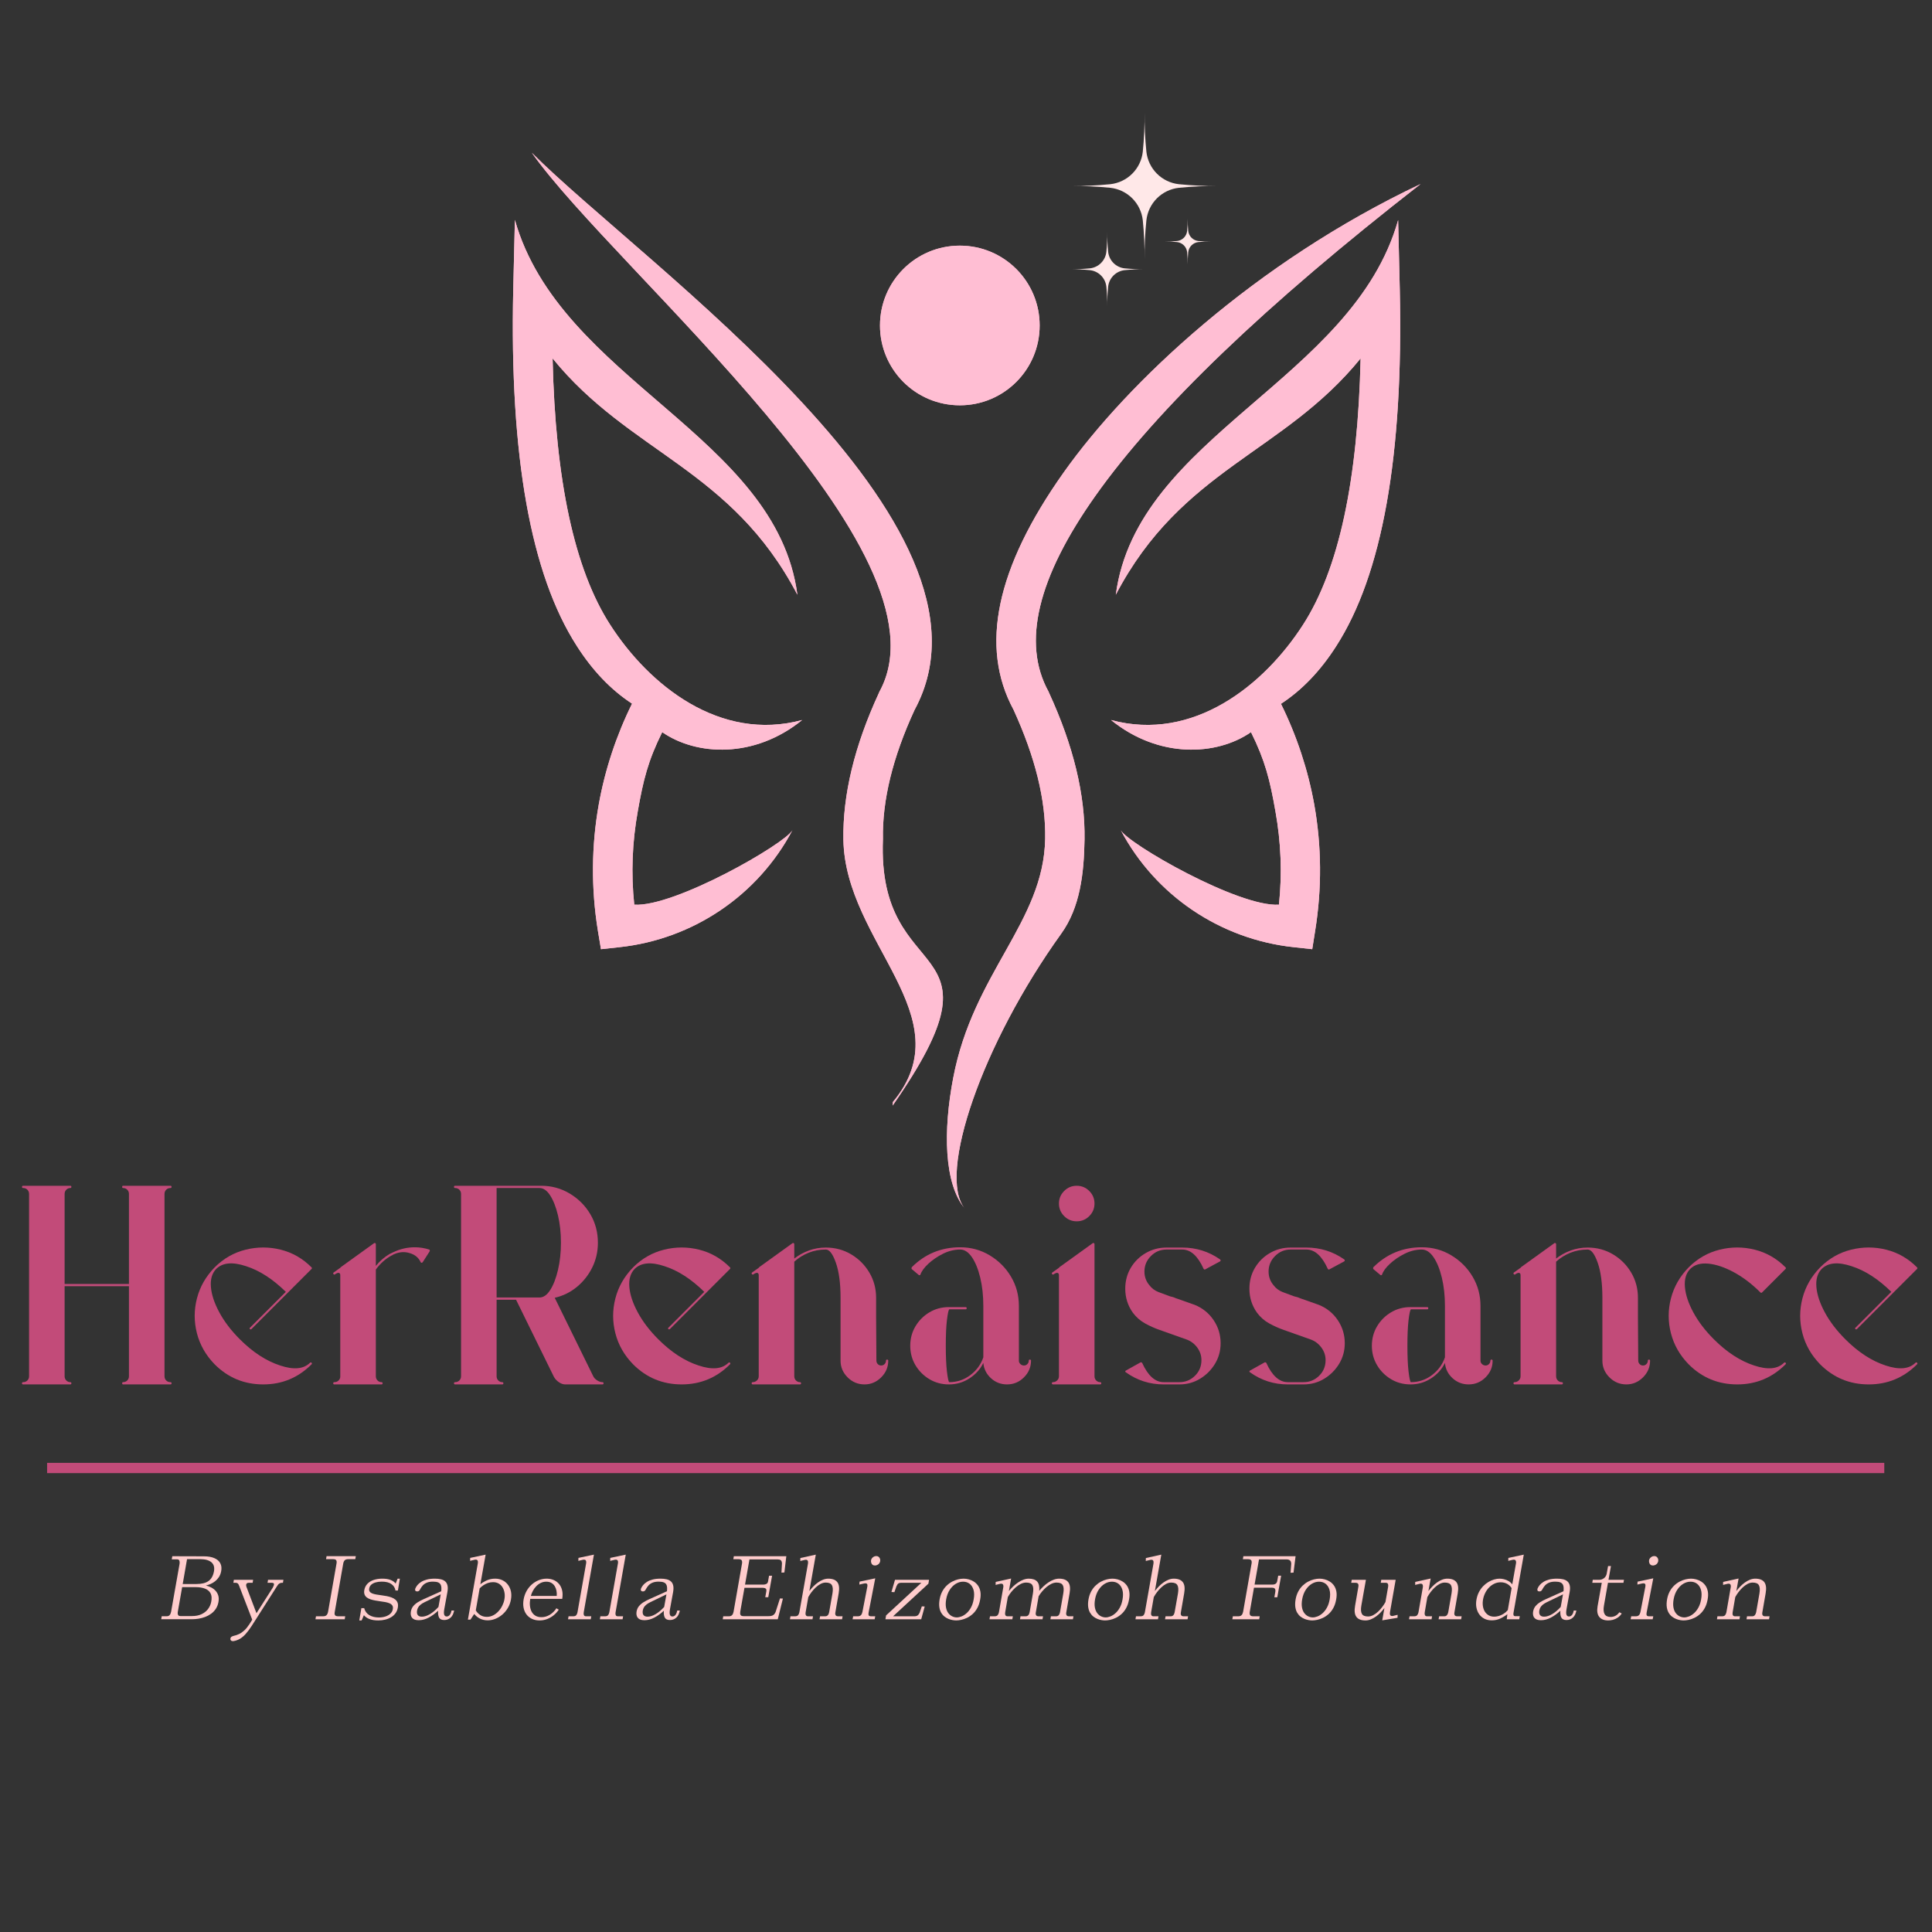<svg xmlns="http://www.w3.org/2000/svg" xmlns:xlink="http://www.w3.org/1999/xlink" width="5000" zoomAndPan="magnify" viewBox="0 0 3750 3750" height="5000" preserveAspectRatio="xMidYMid meet" version="1.2"><rect x="0" y="0" width="3750" height="3750" fill="#333333" stroke="none"/><defs><clipPath id="5d3e2f9a2d"><path d="M 995 296.5 L 2758 296.5 L 2758 2345.77 L 995 2345.77 Z M 995 296.5 "/></clipPath><clipPath id="21d421c0f7"><path d="M 2757.332 357.195 C 2456.367 591.395 2246.086 793.109 2126.484 961.977 C 2013.668 1121.207 1983.32 1247.945 2035.09 1342.199 L 2036.16 1344.699 C 2083.645 1447.875 2106.492 1542.84 2105.062 1629.598 C 2103.992 1695.645 2096.496 1761.336 2059.723 1812.387 C 1906.207 2025.883 1818.738 2280.434 1872.648 2345.77 C 1832.305 2297.215 1830.52 2194.75 1850.156 2092.289 C 1889.07 1887.719 2025.805 1789.539 2028.664 1628.168 C 2030.09 1553.195 2009.383 1469.652 1967.254 1377.543 C 1901.207 1255.445 1933.34 1102.285 2064.363 917.352 C 2188.605 742.055 2436.016 509.281 2757.332 357.195 Z M 1547.762 1154.41 C 1419.594 909.496 1222.523 880.223 1072.574 695.645 C 1077.93 933.059 1115.062 1105.141 1184.32 1212.602 C 1259.652 1329.703 1397.102 1440.734 1557.047 1397.535 C 1464.223 1472.867 1351.762 1467.152 1285.355 1421.098 C 1257.867 1476.438 1248.586 1513.922 1237.875 1574.973 C 1227.164 1634.594 1224.664 1695.285 1231.09 1755.98 C 1309.633 1760.977 1523.844 1637.809 1538.125 1611.387 C 1471.004 1738.129 1344.98 1823.098 1202.531 1838.449 L 1166.473 1842.379 L 1160.402 1805.961 C 1147.191 1724.203 1147.906 1641.379 1162.188 1561.406 C 1174.324 1493.93 1196.102 1427.883 1226.809 1365.762 C 1185.75 1338.984 1150.047 1301.5 1119.703 1254.016 C 1030.09 1114.781 989.035 884.504 996.176 562.836 L 999.387 426.812 C 1087.57 738.129 1506.707 845.234 1547.762 1154.41 Z M 1863.008 476.793 C 1948.691 476.793 2017.953 546.055 2017.953 631.738 C 2017.953 717.422 1948.691 786.684 1863.008 786.684 C 1777.324 786.684 1708.062 717.422 1708.062 631.738 C 1708.062 546.055 1777.324 476.793 1863.008 476.793 Z M 2165.758 1154.41 C 2293.926 909.496 2490.996 880.223 2640.945 695.645 C 2635.59 933.059 2598.457 1105.141 2529.199 1212.602 C 2453.867 1329.703 2316.418 1440.734 2156.473 1397.535 C 2249.297 1472.867 2361.758 1467.152 2428.164 1421.098 C 2455.652 1476.438 2464.934 1513.922 2475.645 1574.973 C 2486.355 1634.594 2488.855 1695.285 2482.43 1755.98 C 2403.887 1760.977 2189.676 1637.809 2175.395 1611.387 C 2242.516 1738.129 2368.539 1823.098 2510.988 1838.449 L 2547.047 1842.379 L 2552.762 1806.32 C 2565.969 1724.562 2565.258 1641.734 2550.977 1561.762 C 2538.836 1494.289 2517.059 1428.238 2486.355 1366.117 C 2527.414 1339.344 2563.113 1301.855 2593.461 1254.375 C 2683.07 1115.137 2724.129 884.504 2716.988 563.191 L 2713.773 427.168 C 2625.949 738.129 2206.812 845.234 2165.758 1154.41 Z M 1032.234 296.5 C 1246.801 511.781 1971.539 1016.242 1775.184 1377.898 C 1732.695 1470.012 1712.348 1553.551 1713.773 1628.523 C 1701.637 1924.848 1968.328 1807.391 1732.695 2145.84 L 1733.055 2139.055 C 1871.219 1972.688 1640.586 1830.594 1637.016 1629.953 C 1635.59 1542.84 1658.438 1447.875 1705.922 1345.055 L 1706.992 1342.555 C 1856.223 1071.223 1193.961 525.707 1032.234 296.5 Z M 1032.234 296.5 "/></clipPath><clipPath id="0e7778271e"><path d="M 2078 217.82 L 2365 217.82 L 2365 505 L 2078 505 Z M 2078 217.82 "/></clipPath><clipPath id="fc9ba7f808"><path d="M 2076.34 450 L 2222 450 L 2222 595.008 L 2076.34 595.008 Z M 2076.34 450 "/></clipPath></defs><g id="b05f7ffddb"><path style=" stroke:none;fill-rule:nonzero;fill:#ffbed3;fill-opacity:1;" d="M 2757.332 357.195 C 2456.367 591.395 2246.086 793.109 2126.484 961.977 C 2013.668 1121.207 1983.32 1247.945 2035.09 1342.199 L 2036.16 1344.699 C 2083.645 1447.875 2106.492 1542.84 2105.062 1629.598 C 2103.992 1695.645 2096.496 1761.336 2059.723 1812.387 C 1906.207 2025.883 1818.738 2280.434 1872.648 2345.77 C 1832.305 2297.215 1830.52 2194.75 1850.156 2092.289 C 1889.07 1887.719 2025.805 1789.539 2028.664 1628.168 C 2030.09 1553.195 2009.383 1469.652 1967.254 1377.543 C 1901.207 1255.445 1933.34 1102.285 2064.363 917.352 C 2188.605 742.055 2436.016 509.281 2757.332 357.195 Z M 1547.762 1154.41 C 1419.594 909.496 1222.523 880.223 1072.578 695.645 C 1077.93 933.059 1115.062 1105.141 1184.32 1212.602 C 1259.652 1329.703 1397.102 1440.734 1557.047 1397.535 C 1464.223 1472.867 1351.762 1467.152 1285.355 1421.098 C 1257.867 1476.438 1248.586 1513.922 1237.875 1574.973 C 1227.164 1634.594 1224.664 1695.285 1231.09 1755.98 C 1309.633 1760.977 1523.844 1637.809 1538.125 1611.387 C 1471.004 1738.129 1344.98 1823.098 1202.531 1838.449 L 1166.473 1842.379 L 1160.402 1805.961 C 1147.191 1724.203 1147.906 1641.379 1162.188 1561.406 C 1174.324 1493.93 1196.102 1427.883 1226.809 1365.762 C 1185.75 1338.984 1150.047 1301.5 1119.703 1254.016 C 1030.09 1114.781 989.035 884.504 996.176 562.836 L 999.387 426.812 C 1087.57 738.129 1506.707 845.234 1547.762 1154.41 Z M 1863.008 476.793 C 1948.691 476.793 2017.953 546.055 2017.953 631.738 C 2017.953 717.422 1948.691 786.684 1863.008 786.684 C 1777.324 786.684 1708.062 717.422 1708.062 631.738 C 1708.062 546.055 1777.324 476.793 1863.008 476.793 Z M 2165.758 1154.41 C 2293.926 909.496 2490.996 880.223 2640.941 695.645 C 2635.59 933.059 2598.457 1105.141 2529.199 1212.602 C 2453.867 1329.703 2316.418 1440.734 2156.473 1397.535 C 2249.297 1472.867 2361.758 1467.152 2428.164 1421.098 C 2455.652 1476.438 2464.934 1513.922 2475.645 1574.973 C 2486.355 1634.594 2488.855 1695.285 2482.43 1755.98 C 2403.887 1760.977 2189.676 1637.809 2175.395 1611.387 C 2242.516 1738.129 2368.539 1823.098 2510.988 1838.449 L 2547.047 1842.379 L 2552.762 1806.32 C 2565.969 1724.562 2565.258 1641.734 2550.977 1561.762 C 2538.836 1494.289 2517.059 1428.238 2486.355 1366.117 C 2527.414 1339.344 2563.113 1301.855 2593.461 1254.375 C 2683.07 1115.137 2724.129 884.504 2716.988 563.191 L 2713.773 427.168 C 2625.949 738.129 2206.812 845.234 2165.758 1154.41 Z M 1032.234 296.5 C 1246.801 511.781 1971.539 1016.242 1775.184 1377.898 C 1732.695 1470.012 1712.348 1553.551 1713.773 1628.523 C 1701.637 1924.848 1968.328 1807.391 1732.695 2145.84 L 1733.055 2139.055 C 1871.219 1972.688 1640.586 1830.594 1637.016 1629.953 C 1635.59 1542.84 1658.438 1447.875 1705.922 1345.055 L 1706.992 1342.555 C 1856.223 1071.223 1193.961 525.707 1032.234 296.5 Z M 1032.234 296.5 "/><g clip-rule="nonzero" clip-path="url(#5d3e2f9a2d)"><g clip-rule="nonzero" clip-path="url(#21d421c0f7)"><path style=" stroke:none;fill-rule:nonzero;fill:#ffbed3;fill-opacity:1;" d="M 989.035 296.5 L 2757.332 296.5 L 2757.332 2345.77 L 989.035 2345.77 Z M 989.035 296.5 "/></g></g><g clip-rule="nonzero" clip-path="url(#0e7778271e)"><path style=" stroke:none;fill-rule:nonzero;fill:#ffe8e8;fill-opacity:1;" d="M 2288.207 364.516 C 2286.211 364.73 2284.227 365.035 2282.254 365.422 C 2280.281 365.805 2278.328 366.273 2276.398 366.824 C 2274.465 367.379 2272.559 368.008 2270.68 368.723 C 2268.801 369.434 2266.957 370.227 2265.145 371.094 C 2263.332 371.961 2261.559 372.906 2259.828 373.926 C 2258.094 374.945 2256.41 376.035 2254.77 377.195 C 2253.129 378.355 2251.543 379.586 2250.008 380.883 C 2248.469 382.176 2246.992 383.535 2245.57 384.957 C 2244.148 386.379 2242.793 387.855 2241.496 389.391 C 2240.199 390.926 2238.973 392.516 2237.809 394.156 C 2236.648 395.797 2235.559 397.48 2234.539 399.215 C 2233.52 400.945 2232.578 402.719 2231.707 404.531 C 2230.84 406.34 2230.051 408.188 2229.336 410.066 C 2228.625 411.945 2227.992 413.852 2227.441 415.781 C 2226.891 417.715 2226.422 419.668 2226.035 421.641 C 2225.648 423.613 2225.348 425.598 2225.129 427.594 C 2222.59 453.074 2221.426 478.617 2221.637 504.223 C 2221.844 478.617 2220.68 453.074 2218.141 427.594 C 2217.922 425.598 2217.621 423.613 2217.234 421.641 C 2216.848 419.668 2216.379 417.715 2215.828 415.781 C 2215.277 413.852 2214.645 411.945 2213.934 410.066 C 2213.219 408.188 2212.43 406.34 2211.562 404.531 C 2210.691 402.719 2209.75 400.945 2208.73 399.215 C 2207.711 397.48 2206.621 395.797 2205.461 394.156 C 2204.297 392.516 2203.07 390.93 2201.773 389.391 C 2200.477 387.855 2199.121 386.379 2197.699 384.957 C 2196.277 383.535 2194.801 382.176 2193.262 380.883 C 2191.727 379.586 2190.141 378.355 2188.5 377.195 C 2186.859 376.035 2185.176 374.945 2183.441 373.926 C 2181.711 372.906 2179.938 371.965 2178.125 371.094 C 2176.312 370.227 2174.469 369.434 2172.59 368.723 C 2170.711 368.008 2168.805 367.379 2166.871 366.828 C 2164.941 366.273 2162.988 365.805 2161.016 365.422 C 2159.043 365.035 2157.059 364.73 2155.062 364.516 C 2129.582 361.977 2104.039 360.812 2078.434 361.02 C 2104.039 361.23 2129.582 360.066 2155.062 357.527 C 2157.059 357.309 2159.043 357.008 2161.016 356.621 C 2162.988 356.234 2164.941 355.766 2166.871 355.215 C 2168.805 354.664 2170.711 354.031 2172.59 353.32 C 2174.469 352.605 2176.312 351.816 2178.125 350.949 C 2179.938 350.078 2181.711 349.137 2183.441 348.117 C 2185.176 347.098 2186.859 346.008 2188.5 344.848 C 2190.141 343.684 2191.727 342.457 2193.266 341.16 C 2194.801 339.863 2196.277 338.508 2197.699 337.086 C 2199.121 335.664 2200.48 334.188 2201.773 332.652 C 2203.07 331.113 2204.301 329.527 2205.461 327.887 C 2206.621 326.246 2207.711 324.562 2208.73 322.828 C 2209.75 321.098 2210.695 319.324 2211.562 317.512 C 2212.43 315.699 2213.223 313.855 2213.934 311.977 C 2214.648 310.098 2215.281 308.191 2215.832 306.262 C 2216.383 304.328 2216.852 302.375 2217.238 300.402 C 2217.621 298.43 2217.926 296.445 2218.145 294.449 C 2220.684 268.969 2221.848 243.426 2221.637 217.82 C 2221.426 243.426 2222.59 268.969 2225.129 294.449 C 2225.348 296.445 2225.648 298.43 2226.035 300.402 C 2226.422 302.375 2226.891 304.328 2227.441 306.258 C 2227.992 308.191 2228.625 310.098 2229.34 311.977 C 2230.051 313.855 2230.84 315.699 2231.711 317.512 C 2232.578 319.324 2233.523 321.098 2234.543 322.828 C 2235.559 324.562 2236.648 326.246 2237.812 327.887 C 2238.973 329.527 2240.203 331.113 2241.496 332.648 C 2242.793 334.188 2244.152 335.664 2245.57 337.086 C 2246.992 338.508 2248.473 339.863 2250.008 341.16 C 2251.543 342.457 2253.129 343.684 2254.77 344.848 C 2256.41 346.008 2258.098 347.098 2259.828 348.117 C 2261.559 349.133 2263.332 350.078 2265.145 350.945 C 2266.957 351.816 2268.801 352.605 2270.68 353.32 C 2272.559 354.031 2274.465 354.664 2276.398 355.215 C 2278.328 355.766 2280.281 356.234 2282.254 356.621 C 2284.227 357.008 2286.211 357.309 2288.207 357.527 C 2313.688 360.066 2339.23 361.23 2364.836 361.02 C 2339.23 360.812 2313.688 361.977 2288.207 364.516 Z M 2288.207 364.516 "/></g><g clip-rule="nonzero" clip-path="url(#fc9ba7f808)"><path style=" stroke:none;fill-rule:nonzero;fill:#ffe8e8;fill-opacity:1;" d="M 2182.859 524.387 C 2181.848 524.5 2180.844 524.652 2179.848 524.848 C 2178.848 525.043 2177.859 525.281 2176.883 525.559 C 2175.906 525.836 2174.941 526.156 2173.988 526.52 C 2173.039 526.879 2172.105 527.277 2171.188 527.719 C 2170.27 528.16 2169.375 528.637 2168.496 529.152 C 2167.621 529.668 2166.77 530.219 2165.938 530.805 C 2165.109 531.395 2164.305 532.016 2163.527 532.672 C 2162.75 533.328 2162.004 534.016 2161.281 534.734 C 2160.562 535.453 2159.875 536.199 2159.223 536.977 C 2158.566 537.754 2157.945 538.559 2157.355 539.391 C 2156.77 540.219 2156.215 541.07 2155.699 541.949 C 2155.184 542.824 2154.707 543.723 2154.27 544.637 C 2153.828 545.555 2153.43 546.488 2153.066 547.441 C 2152.707 548.391 2152.387 549.355 2152.109 550.332 C 2151.828 551.312 2151.594 552.297 2151.395 553.297 C 2151.199 554.293 2151.047 555.301 2150.938 556.309 C 2149.652 569.203 2149.066 582.129 2149.172 595.086 C 2149.277 582.129 2148.688 569.203 2147.402 556.309 C 2147.293 555.301 2147.141 554.293 2146.945 553.297 C 2146.75 552.297 2146.512 551.312 2146.234 550.332 C 2145.953 549.355 2145.633 548.391 2145.273 547.441 C 2144.914 546.488 2144.512 545.555 2144.074 544.637 C 2143.633 543.723 2143.156 542.824 2142.641 541.949 C 2142.125 541.07 2141.574 540.219 2140.984 539.391 C 2140.398 538.559 2139.777 537.754 2139.121 536.977 C 2138.465 536.199 2137.777 535.453 2137.059 534.734 C 2136.34 534.016 2135.59 533.328 2134.812 532.672 C 2134.035 532.016 2133.234 531.395 2132.402 530.805 C 2131.574 530.219 2130.719 529.668 2129.844 529.152 C 2128.969 528.637 2128.07 528.16 2127.152 527.719 C 2126.238 527.277 2125.305 526.879 2124.352 526.52 C 2123.402 526.156 2122.438 525.836 2121.461 525.559 C 2120.48 525.281 2119.492 525.043 2118.496 524.848 C 2117.496 524.652 2116.492 524.5 2115.48 524.387 C 2102.59 523.105 2089.664 522.516 2076.703 522.621 C 2089.664 522.727 2102.59 522.137 2115.48 520.852 C 2116.492 520.742 2117.496 520.59 2118.496 520.395 C 2119.492 520.199 2120.48 519.961 2121.461 519.684 C 2122.438 519.402 2123.402 519.082 2124.352 518.723 C 2125.305 518.363 2126.238 517.961 2127.152 517.523 C 2128.07 517.082 2128.969 516.605 2129.844 516.09 C 2130.719 515.574 2131.574 515.023 2132.402 514.434 C 2133.234 513.848 2134.039 513.227 2134.812 512.57 C 2135.59 511.914 2136.34 511.227 2137.059 510.508 C 2137.777 509.789 2138.465 509.039 2139.121 508.262 C 2139.777 507.484 2140.398 506.684 2140.984 505.852 C 2141.574 505.023 2142.125 504.168 2142.641 503.293 C 2143.156 502.418 2143.633 501.52 2144.074 500.602 C 2144.512 499.688 2144.914 498.754 2145.273 497.801 C 2145.637 496.852 2145.953 495.887 2146.234 494.906 C 2146.512 493.93 2146.75 492.941 2146.945 491.945 C 2147.141 490.945 2147.293 489.941 2147.402 488.93 C 2148.688 476.039 2149.277 463.113 2149.172 450.156 C 2149.066 463.113 2149.652 476.039 2150.938 488.93 C 2151.047 489.941 2151.199 490.945 2151.395 491.945 C 2151.59 492.941 2151.828 493.93 2152.109 494.906 C 2152.387 495.887 2152.707 496.852 2153.066 497.801 C 2153.43 498.754 2153.828 499.688 2154.27 500.602 C 2154.707 501.52 2155.184 502.418 2155.699 503.293 C 2156.215 504.168 2156.766 505.023 2157.355 505.852 C 2157.941 506.684 2158.566 507.484 2159.219 508.262 C 2159.875 509.039 2160.562 509.789 2161.281 510.508 C 2162 511.227 2162.75 511.914 2163.527 512.57 C 2164.305 513.227 2165.109 513.848 2165.938 514.434 C 2166.77 515.023 2167.621 515.574 2168.496 516.09 C 2169.375 516.605 2170.27 517.082 2171.188 517.523 C 2172.105 517.961 2173.039 518.363 2173.988 518.723 C 2174.941 519.082 2175.906 519.402 2176.883 519.684 C 2177.859 519.961 2178.848 520.199 2179.848 520.395 C 2180.844 520.59 2181.848 520.742 2182.859 520.852 C 2195.754 522.141 2208.68 522.734 2221.637 522.629 C 2208.68 522.52 2195.754 523.105 2182.859 524.387 Z M 2182.859 524.387 "/></g><path style=" stroke:none;fill-rule:nonzero;fill:#ffe8e8;fill-opacity:1;" d="M 2325.859 469.918 C 2324.625 470.051 2323.406 470.289 2322.211 470.633 C 2321.016 470.973 2319.855 471.414 2318.734 471.949 C 2317.613 472.488 2316.543 473.117 2315.531 473.836 C 2314.516 474.555 2313.566 475.352 2312.688 476.234 C 2311.809 477.113 2311.008 478.059 2310.289 479.074 C 2309.57 480.09 2308.941 481.16 2308.402 482.281 C 2307.867 483.402 2307.426 484.562 2307.086 485.758 C 2306.746 486.953 2306.508 488.172 2306.371 489.406 C 2305.586 497.281 2305.227 505.172 2305.293 513.082 C 2305.355 505.172 2304.996 497.281 2304.215 489.406 C 2304.078 488.172 2303.84 486.953 2303.5 485.758 C 2303.156 484.562 2302.719 483.402 2302.18 482.281 C 2301.641 481.16 2301.012 480.09 2300.293 479.074 C 2299.574 478.059 2298.777 477.113 2297.895 476.234 C 2297.016 475.352 2296.07 474.555 2295.055 473.836 C 2294.039 473.117 2292.969 472.488 2291.848 471.949 C 2290.727 471.414 2289.566 470.973 2288.371 470.633 C 2287.176 470.289 2285.957 470.051 2284.723 469.918 C 2276.852 469.133 2268.957 468.773 2261.047 468.84 C 2268.957 468.902 2276.852 468.543 2284.723 467.758 C 2285.957 467.621 2287.176 467.383 2288.371 467.043 C 2289.566 466.703 2290.727 466.262 2291.848 465.727 C 2292.969 465.188 2294.039 464.559 2295.055 463.84 C 2296.07 463.121 2297.016 462.32 2297.895 461.441 C 2298.777 460.562 2299.574 459.613 2300.293 458.602 C 2301.012 457.586 2301.641 456.516 2302.18 455.395 C 2302.719 454.273 2303.156 453.113 2303.5 451.918 C 2303.84 450.723 2304.078 449.504 2304.215 448.27 C 2304.996 440.395 2305.355 432.504 2305.293 424.594 C 2305.227 432.504 2305.586 440.395 2306.371 448.27 C 2306.508 449.504 2306.746 450.719 2307.086 451.918 C 2307.43 453.113 2307.867 454.27 2308.406 455.391 C 2308.945 456.512 2309.57 457.582 2310.293 458.598 C 2311.012 459.609 2311.809 460.559 2312.688 461.438 C 2313.57 462.316 2314.516 463.117 2315.531 463.836 C 2316.547 464.555 2317.613 465.18 2318.734 465.719 C 2319.859 466.258 2321.016 466.695 2322.211 467.035 C 2323.41 467.379 2324.625 467.617 2325.859 467.75 C 2333.734 468.539 2341.629 468.902 2349.543 468.84 C 2341.629 468.773 2333.734 469.133 2325.859 469.918 Z M 2325.859 469.918 "/><g style="fill:#c24b79;fill-opacity:1;"><g transform="translate(7.118, 2684.94)"><path style="stroke:none" d="M 323.688 -379 C 320.395 -379 317.656 -377.898 315.469 -375.703 C 313.281 -373.516 312.188 -370.781 312.188 -367.5 L 312.188 -13.688 C 312.188 -10.406 313.281 -7.664 315.469 -5.469 C 317.656 -3.281 320.395 -2.188 323.688 -2.188 C 325.145 -2.188 325.875 -1.457 325.875 0 C 325.875 1.457 325.145 2.188 323.688 2.188 L 231.672 2.188 C 230.578 2.188 230.031 1.457 230.031 0 C 230.031 -1.457 230.578 -2.188 231.672 -2.188 C 234.953 -2.188 237.688 -3.281 239.875 -5.469 C 242.07 -7.664 243.172 -10.406 243.172 -13.688 L 243.172 -188.406 L 118.297 -188.406 L 118.297 -13.688 C 118.297 -10.406 119.391 -7.664 121.578 -5.469 C 123.773 -3.281 126.332 -2.188 129.25 -2.188 C 130.707 -2.188 131.438 -1.457 131.438 0 C 131.438 1.457 130.707 2.188 129.25 2.188 L 37.797 2.188 C 36.328 2.188 35.594 1.457 35.594 0 C 35.594 -1.457 36.328 -2.188 37.797 -2.188 C 41.078 -2.188 43.812 -3.281 46 -5.469 C 48.195 -7.664 49.297 -10.406 49.297 -13.688 L 49.297 -367.5 C 49.297 -370.781 48.195 -373.516 46 -375.703 C 43.812 -377.898 41.078 -379 37.797 -379 C 36.328 -379 35.594 -379.727 35.594 -381.188 C 35.594 -382.645 36.328 -383.375 37.797 -383.375 L 129.25 -383.375 C 130.707 -383.375 131.438 -382.645 131.438 -381.188 C 131.438 -379.727 130.707 -379 129.25 -379 C 126.332 -379 123.773 -377.898 121.578 -375.703 C 119.391 -373.516 118.297 -370.781 118.297 -367.5 L 118.297 -192.781 L 243.172 -192.781 L 243.172 -367.5 C 243.172 -370.781 242.07 -373.516 239.875 -375.703 C 237.688 -377.898 234.953 -379 231.672 -379 C 230.578 -379 230.031 -379.727 230.031 -381.188 C 230.031 -382.645 230.578 -383.375 231.672 -383.375 L 323.688 -383.375 C 325.145 -383.375 325.875 -382.645 325.875 -381.188 C 325.875 -379.727 325.145 -379 323.688 -379 Z M 323.688 -379 "/></g></g><g style="fill:#c24b79;fill-opacity:1;"><g transform="translate(351.602, 2684.94)"><path style="stroke:none" d="M 250.297 -39.984 C 251.391 -40.711 252.301 -40.711 253.031 -39.984 C 254.125 -38.891 254.125 -37.789 253.031 -36.688 C 227.102 -10.77 195.883 2.188 159.375 2.188 C 122.5 2.188 91.098 -10.77 65.172 -36.688 C 48.016 -54.219 36.516 -74.301 30.672 -96.938 C 24.828 -119.57 24.828 -142.207 30.672 -164.844 C 36.516 -187.488 48.016 -207.57 65.172 -225.094 C 82.336 -242.258 102.328 -253.672 125.141 -259.328 C 147.961 -264.984 170.691 -264.984 193.328 -259.328 C 215.973 -253.672 235.875 -242.258 253.031 -225.094 C 254.125 -224 254.125 -222.906 253.031 -221.812 L 136.375 -105.156 C 136.008 -104.789 135.461 -104.609 134.734 -104.609 C 134.367 -104.609 134.004 -104.789 133.641 -105.156 C 132.547 -106.25 132.547 -107.16 133.641 -107.891 L 203.188 -177.453 C 178 -202.273 152.258 -218.891 125.969 -227.297 C 99.676 -236.055 80.32 -234.227 67.906 -221.812 C 59.875 -213.414 56.5 -201.734 57.781 -186.766 C 59.062 -171.797 64.535 -155.363 74.203 -137.469 C 83.879 -119.582 97.117 -102.238 113.922 -85.438 C 139.109 -60.25 165.211 -43.27 192.234 -34.5 C 218.523 -25.738 237.879 -27.566 250.297 -39.984 Z M 250.297 -39.984 "/></g></g><g style="fill:#c24b79;fill-opacity:1;"><g transform="translate(617.222, 2684.94)"><path style="stroke:none" d="M 216.891 -257.406 C 216.891 -256.676 217.07 -256.492 217.438 -256.859 C 217.438 -257.223 217.254 -257.223 216.891 -256.859 C 216.523 -256.129 216.523 -255.945 216.891 -256.312 L 203.188 -234.953 C 202.457 -234.223 201.727 -233.859 201 -233.859 C 200.27 -233.859 199.723 -234.223 199.359 -234.953 C 195.336 -243.723 188.398 -249.566 178.547 -252.484 C 168.691 -255.766 158.648 -255.219 148.422 -250.844 C 147.691 -250.477 146.867 -250.113 145.953 -249.75 C 145.047 -249.383 144.227 -248.836 143.5 -248.109 C 143.133 -248.109 142.953 -248.109 142.953 -248.109 C 130.898 -241.535 120.676 -232.406 112.281 -220.719 L 112.281 -13.688 C 112.281 -10.406 113.375 -7.664 115.562 -5.469 C 117.75 -3.281 120.305 -2.188 123.234 -2.188 C 124.691 -2.188 125.422 -1.457 125.422 0 C 125.422 1.457 124.691 2.188 123.234 2.188 L 31.766 2.188 C 30.305 2.188 29.578 1.457 29.578 0 C 29.578 -1.457 30.305 -2.188 31.766 -2.188 C 35.047 -2.188 37.781 -3.281 39.969 -5.469 C 42.164 -7.664 43.266 -10.223 43.266 -13.141 L 43.266 -209.766 C 43.266 -211.953 42.535 -213.41 41.078 -214.141 C 39.254 -214.867 36.516 -213.957 32.859 -211.406 C 31.766 -210.676 30.852 -210.859 30.125 -211.953 C 29.031 -213.047 29.211 -214.141 30.672 -215.234 L 43.812 -224.547 C 43.812 -224.91 43.812 -225.094 43.812 -225.094 L 108.438 -271.656 C 109.164 -272.383 109.898 -272.566 110.641 -272.203 C 111.734 -271.836 112.281 -271.109 112.281 -270.016 L 112.281 -227.844 C 119.945 -237.332 129.07 -245.18 139.656 -251.391 C 140.383 -251.754 140.566 -251.754 140.203 -251.391 C 140.203 -251.391 140.289 -251.477 140.469 -251.656 C 140.656 -251.844 140.75 -251.938 140.75 -251.938 C 141.113 -251.938 141.297 -251.938 141.297 -251.938 C 143.129 -253.031 144.957 -253.941 146.781 -254.672 C 159.926 -260.879 173.617 -263.984 187.859 -263.984 C 197.348 -263.984 206.656 -262.523 215.781 -259.609 C 215.414 -259.609 215.414 -259.609 215.781 -259.609 C 216.52 -259.242 216.707 -259.242 216.344 -259.609 C 216.344 -259.609 216.344 -259.426 216.344 -259.062 C 216.707 -258.695 216.891 -258.516 216.891 -258.516 C 216.891 -258.141 216.891 -257.77 216.891 -257.406 Z M 216.891 -257.406 "/></g></g><g style="fill:#c24b79;fill-opacity:1;"><g transform="translate(845.6, 2684.94)"><path style="stroke:none" d="M 323.688 -2.188 C 325.145 -2.188 325.875 -1.457 325.875 0 C 325.875 1.457 325.145 2.188 323.688 2.188 L 251.391 2.188 C 247.367 2.188 243.258 0.727 239.062 -2.188 C 234.863 -5.113 231.672 -8.582 229.484 -12.594 L 156.094 -162.109 L 118.297 -162.109 L 118.297 -13.688 C 118.297 -10.406 119.391 -7.664 121.578 -5.469 C 123.773 -3.281 126.332 -2.188 129.25 -2.188 C 130.707 -2.188 131.438 -1.457 131.438 0 C 131.438 1.457 130.707 2.188 129.25 2.188 L 37.797 2.188 C 36.328 2.188 35.594 1.457 35.594 0 C 35.594 -1.457 36.328 -2.188 37.797 -2.188 C 41.078 -2.188 43.812 -3.281 46 -5.469 C 48.195 -7.664 49.297 -10.406 49.297 -13.688 L 49.297 -367.5 C 49.297 -370.781 48.195 -373.516 46 -375.703 C 43.812 -377.898 41.078 -379 37.797 -379 C 36.328 -379 35.594 -379.727 35.594 -381.188 C 35.594 -382.645 36.328 -383.375 37.797 -383.375 L 201.547 -383.375 C 201.91 -383.375 202.273 -383.375 202.641 -383.375 C 203.004 -383.375 203.551 -383.375 204.281 -383.375 C 204.645 -383.375 204.828 -383.375 204.828 -383.375 C 224.91 -383.375 243.348 -378.352 260.141 -368.312 C 276.941 -358.281 290.27 -344.957 300.125 -328.344 C 309.988 -311.727 314.922 -293.195 314.922 -272.75 C 314.922 -255.582 311.27 -239.602 303.969 -224.812 C 296.664 -210.031 286.711 -197.438 274.109 -187.031 C 261.516 -176.625 247.188 -169.598 231.125 -165.953 L 305.609 -14.234 C 307.066 -10.953 309.617 -8.125 313.266 -5.75 C 316.922 -3.375 320.395 -2.188 323.688 -2.188 Z M 118.297 -379 L 118.297 -166.5 L 201.547 -166.5 C 209.211 -166.5 216.148 -171.336 222.359 -181.016 C 228.566 -190.691 233.586 -203.648 237.422 -219.891 C 241.254 -236.141 243.172 -253.758 243.172 -272.75 C 243.172 -292.102 241.254 -309.812 237.422 -325.875 C 233.586 -341.938 228.566 -354.805 222.359 -364.484 C 216.148 -374.16 209.211 -379 201.547 -379 Z M 118.297 -379 "/></g></g><g style="fill:#c24b79;fill-opacity:1;"><g transform="translate(1163.796, 2684.94)"><path style="stroke:none" d="M 250.297 -39.984 C 251.391 -40.711 252.301 -40.711 253.031 -39.984 C 254.125 -38.891 254.125 -37.789 253.031 -36.688 C 227.102 -10.77 195.883 2.188 159.375 2.188 C 122.5 2.188 91.098 -10.77 65.172 -36.688 C 48.016 -54.219 36.516 -74.301 30.672 -96.938 C 24.828 -119.57 24.828 -142.207 30.672 -164.844 C 36.516 -187.488 48.016 -207.57 65.172 -225.094 C 82.336 -242.258 102.328 -253.672 125.141 -259.328 C 147.961 -264.984 170.691 -264.984 193.328 -259.328 C 215.973 -253.672 235.875 -242.258 253.031 -225.094 C 254.125 -224 254.125 -222.906 253.031 -221.812 L 136.375 -105.156 C 136.008 -104.789 135.461 -104.609 134.734 -104.609 C 134.367 -104.609 134.004 -104.789 133.641 -105.156 C 132.547 -106.25 132.547 -107.16 133.641 -107.891 L 203.188 -177.453 C 178 -202.273 152.258 -218.891 125.969 -227.297 C 99.676 -236.055 80.32 -234.227 67.906 -221.812 C 59.875 -213.414 56.5 -201.734 57.781 -186.766 C 59.062 -171.797 64.535 -155.363 74.203 -137.469 C 83.879 -119.582 97.117 -102.238 113.922 -85.438 C 139.109 -60.25 165.211 -43.27 192.234 -34.5 C 218.523 -25.738 237.879 -27.566 250.297 -39.984 Z M 250.297 -39.984 "/></g></g><g style="fill:#c24b79;fill-opacity:1;"><g transform="translate(1429.416, 2684.94)"><path style="stroke:none" d="M 292.469 -46 C 293.926 -46 294.656 -45.27 294.656 -43.812 C 294.656 -31.395 290.086 -20.625 280.953 -11.5 C 271.828 -2.375 261.062 2.188 248.656 2.188 C 235.875 2.188 224.914 -2.375 215.781 -11.5 C 206.656 -20.625 202.094 -31.395 202.094 -43.812 L 202.094 -165.953 C 202.094 -194.066 199.078 -216.703 193.047 -233.859 C 187.023 -251.023 180.547 -259.609 173.609 -259.609 C 161.566 -259.609 150.344 -257.504 139.938 -253.297 C 129.531 -249.098 120.312 -243.348 112.281 -236.047 L 112.281 -13.688 C 112.281 -10.406 113.375 -7.664 115.562 -5.469 C 117.75 -3.281 120.305 -2.188 123.234 -2.188 C 124.691 -2.188 125.422 -1.457 125.422 0 C 125.422 1.457 124.691 2.188 123.234 2.188 L 31.766 2.188 C 30.305 2.188 29.578 1.457 29.578 0 C 29.578 -1.457 30.305 -2.188 31.766 -2.188 C 34.68 -2.188 37.328 -3.281 39.703 -5.469 C 42.078 -7.664 43.266 -10.406 43.266 -13.688 L 43.266 -209.766 C 43.266 -211.953 42.535 -213.41 41.078 -214.141 C 39.254 -214.867 36.516 -213.957 32.859 -211.406 C 31.766 -210.676 30.852 -210.859 30.125 -211.953 C 29.031 -213.047 29.211 -214.141 30.672 -215.234 L 43.812 -224.547 C 43.812 -224.91 43.812 -225.094 43.812 -225.094 L 108.438 -271.656 C 109.164 -272.383 109.898 -272.566 110.641 -272.203 C 111.734 -271.836 112.281 -271.109 112.281 -270.016 L 112.281 -242.078 C 120.676 -248.648 130.078 -253.852 140.484 -257.688 C 150.891 -261.52 161.93 -263.438 173.609 -263.438 C 191.504 -263.438 207.844 -259.055 222.625 -250.297 C 237.414 -241.535 249.191 -229.758 257.953 -214.969 C 266.723 -200.176 271.109 -183.836 271.109 -165.953 L 271.109 -129.25 L 271.656 -44.359 C 271.656 -41.441 272.566 -39.066 274.391 -37.234 C 276.211 -35.41 278.406 -34.5 280.969 -34.5 C 283.52 -34.5 285.707 -35.41 287.531 -37.234 C 289.363 -39.066 290.281 -41.258 290.281 -43.812 C 290.281 -45.27 291.008 -46 292.469 -46 Z M 292.469 -46 "/></g></g><g style="fill:#c24b79;fill-opacity:1;"><g transform="translate(1738.301, 2684.94)"><path style="stroke:none" d="M 260.703 -46 C 262.16 -46 262.891 -45.27 262.891 -43.812 C 262.891 -31.395 258.32 -20.625 249.188 -11.5 C 240.062 -2.375 229.113 2.188 216.344 2.188 C 204.289 2.188 193.879 -1.828 185.109 -9.859 C 176.348 -17.891 171.422 -27.75 170.328 -39.438 C 164.484 -27.383 155.535 -17.43 143.484 -9.578 C 131.441 -1.734 118.117 2.188 103.516 2.188 C 89.641 2.188 77.039 -1.188 65.719 -7.938 C 54.406 -14.695 45.367 -23.734 38.609 -35.047 C 31.859 -46.367 28.484 -58.969 28.484 -72.844 C 28.484 -86.719 31.859 -99.312 38.609 -110.625 C 45.367 -121.945 54.406 -130.984 65.719 -137.734 C 77.039 -144.492 89.641 -147.875 103.516 -147.875 L 135.828 -147.875 C 137.285 -147.875 138.016 -147.145 138.016 -145.688 C 138.016 -144.227 137.285 -143.5 135.828 -143.5 L 104.062 -143.5 C 102.602 -141.664 101.141 -134.633 99.672 -122.406 C 98.211 -110.176 97.484 -93.656 97.484 -72.844 C 97.484 -52.031 98.211 -35.414 99.672 -23 C 101.141 -10.582 102.602 -3.645 104.062 -2.188 C 119.395 -2.188 133.082 -6.75 145.125 -15.875 C 157.176 -25.008 165.578 -36.516 170.328 -50.391 L 170.328 -150.062 C 170.328 -170.145 168.316 -188.492 164.297 -205.109 C 160.285 -221.723 154.898 -234.957 148.141 -244.812 C 141.391 -254.676 133.816 -259.609 125.422 -259.609 C 114.098 -259.609 102.957 -256.867 92 -251.391 C 81.051 -245.91 71.562 -239.426 63.531 -231.938 C 55.5 -224.457 50.391 -217.43 48.203 -210.859 C 47.836 -210.129 47.285 -209.766 46.547 -209.766 C 46.547 -209.766 46.363 -209.766 46 -209.766 C 45.633 -209.766 45.27 -209.945 44.906 -210.312 L 31.219 -221.812 C 31.582 -221.812 31.582 -221.812 31.219 -221.812 C 31.219 -221.812 31.219 -221.992 31.219 -222.359 C 30.852 -223.086 30.672 -223.453 30.672 -223.453 C 30.672 -223.453 30.852 -223.633 31.219 -224 C 31.219 -224.363 31.219 -224.547 31.219 -224.547 C 31.219 -224.547 31.219 -224.727 31.219 -225.094 C 57.145 -251.02 88.547 -263.984 125.422 -263.984 C 146.234 -263.984 165.312 -258.781 182.656 -248.375 C 200 -237.969 213.781 -224.18 224 -207.016 C 234.227 -189.859 239.344 -170.875 239.344 -150.062 L 239.344 -43.812 C 239.344 -41.258 240.344 -39.066 242.344 -37.234 C 244.352 -35.41 246.641 -34.5 249.203 -34.5 C 251.754 -34.5 253.941 -35.41 255.766 -37.234 C 257.598 -39.066 258.516 -41.258 258.516 -43.812 C 258.516 -45.27 259.242 -46 260.703 -46 Z M 260.703 -46 "/></g></g><g style="fill:#c24b79;fill-opacity:1;"><g transform="translate(2012.136, 2684.94)"><path style="stroke:none" d="M 77.766 -314.375 C 68.273 -314.375 60.148 -317.75 53.391 -324.5 C 46.641 -331.258 43.266 -339.383 43.266 -348.875 C 43.266 -358.363 46.641 -366.484 53.391 -373.234 C 60.148 -379.992 68.273 -383.375 77.766 -383.375 C 87.266 -383.375 95.391 -379.992 102.141 -373.234 C 108.898 -366.484 112.281 -358.363 112.281 -348.875 C 112.281 -339.383 108.898 -331.258 102.141 -324.5 C 95.391 -317.75 87.266 -314.375 77.766 -314.375 Z M 123.234 -2.188 C 124.691 -2.188 125.422 -1.457 125.422 0 C 125.422 1.457 124.691 2.188 123.234 2.188 L 31.766 2.188 C 30.305 2.188 29.578 1.457 29.578 0 C 29.578 -1.457 30.305 -2.188 31.766 -2.188 C 34.68 -2.188 37.328 -3.281 39.703 -5.469 C 42.078 -7.664 43.266 -10.406 43.266 -13.688 L 43.266 -209.766 C 43.266 -211.953 42.535 -213.41 41.078 -214.141 C 39.254 -214.867 36.516 -213.957 32.859 -211.406 C 31.766 -210.676 30.852 -210.859 30.125 -211.953 C 29.031 -213.047 29.211 -214.141 30.672 -215.234 L 43.812 -224.547 C 43.812 -224.91 43.812 -225.094 43.812 -225.094 L 108.438 -271.656 C 109.164 -272.383 109.898 -272.566 110.641 -272.203 C 111.734 -271.836 112.281 -271.109 112.281 -270.016 L 112.281 -13.688 C 112.281 -10.406 113.375 -7.664 115.562 -5.469 C 117.75 -3.281 120.305 -2.188 123.234 -2.188 Z M 123.234 -2.188 "/></g></g><g style="fill:#c24b79;fill-opacity:1;"><g transform="translate(2156.173, 2684.94)"><path style="stroke:none" d="M 162.656 -152.25 C 178 -146.051 190.234 -136.195 199.359 -122.688 C 208.484 -109.176 213.047 -94.203 213.047 -77.766 C 213.047 -63.16 209.395 -49.832 202.094 -37.781 C 194.789 -25.738 185.113 -16.066 173.062 -8.766 C 161.02 -1.461 147.695 2.188 133.094 2.188 L 102.422 2.188 C 75.398 2.188 50.938 -5.66 29.031 -21.359 C 28.301 -21.723 27.938 -22.27 27.938 -23 C 27.938 -23.727 28.301 -24.273 29.031 -24.641 L 57.5 -40.531 C 58.238 -40.895 58.789 -40.895 59.156 -40.531 C 59.883 -40.531 60.43 -40.164 60.797 -39.438 C 72.109 -14.602 85.984 -2.188 102.422 -2.188 L 133.094 -2.188 C 144.77 -2.188 154.805 -6.297 163.203 -14.516 C 171.609 -22.734 175.812 -32.863 175.812 -44.906 C 175.812 -54.039 172.977 -62.348 167.312 -69.828 C 161.656 -77.316 154.445 -82.52 145.688 -85.438 L 94.75 -103.516 C 85.258 -106.797 75.859 -110.992 66.547 -116.109 C 57.234 -121.223 49.289 -128.16 42.719 -136.922 C 32.863 -150.797 27.938 -166.312 27.938 -183.469 C 27.938 -198.445 31.492 -211.957 38.609 -224 C 45.734 -236.051 55.41 -245.633 67.641 -252.75 C 79.867 -259.875 93.285 -263.438 107.891 -263.438 L 138.562 -263.438 C 165.582 -263.438 190.047 -255.77 211.953 -240.438 C 212.68 -240.07 213.047 -239.344 213.047 -238.25 C 213.047 -237.52 212.68 -236.969 211.953 -236.594 L 183.469 -221.266 C 183.102 -220.898 182.738 -220.719 182.375 -220.719 C 182.008 -220.719 181.828 -220.719 181.828 -220.719 C 181.098 -221.082 180.551 -221.445 180.188 -221.812 C 168.863 -247.008 154.988 -259.609 138.562 -259.609 L 107.891 -259.609 C 96.211 -259.609 86.172 -255.406 77.766 -247 C 69.367 -238.602 65.172 -228.566 65.172 -216.891 C 65.172 -206.66 68.457 -197.711 75.031 -190.047 C 79.414 -184.203 85.348 -179.816 92.828 -176.891 C 100.316 -173.973 107.711 -171.238 115.016 -168.688 C 116.836 -168.32 118.66 -167.863 120.484 -167.312 C 122.316 -166.77 123.961 -166.133 125.422 -165.406 Z M 162.656 -152.25 "/></g></g><g style="fill:#c24b79;fill-opacity:1;"><g transform="translate(2397.148, 2684.94)"><path style="stroke:none" d="M 162.656 -152.25 C 178 -146.051 190.234 -136.195 199.359 -122.688 C 208.484 -109.176 213.047 -94.203 213.047 -77.766 C 213.047 -63.16 209.395 -49.832 202.094 -37.781 C 194.789 -25.738 185.113 -16.066 173.062 -8.766 C 161.02 -1.461 147.695 2.188 133.094 2.188 L 102.422 2.188 C 75.398 2.188 50.938 -5.66 29.031 -21.359 C 28.301 -21.723 27.938 -22.27 27.938 -23 C 27.938 -23.727 28.301 -24.273 29.031 -24.641 L 57.5 -40.531 C 58.238 -40.895 58.789 -40.895 59.156 -40.531 C 59.883 -40.531 60.43 -40.164 60.797 -39.438 C 72.109 -14.602 85.984 -2.188 102.422 -2.188 L 133.094 -2.188 C 144.77 -2.188 154.805 -6.297 163.203 -14.516 C 171.609 -22.734 175.812 -32.863 175.812 -44.906 C 175.812 -54.039 172.977 -62.348 167.312 -69.828 C 161.656 -77.316 154.445 -82.52 145.688 -85.438 L 94.75 -103.516 C 85.258 -106.797 75.859 -110.992 66.547 -116.109 C 57.234 -121.223 49.289 -128.16 42.719 -136.922 C 32.863 -150.797 27.938 -166.312 27.938 -183.469 C 27.938 -198.445 31.492 -211.957 38.609 -224 C 45.734 -236.051 55.41 -245.633 67.641 -252.75 C 79.867 -259.875 93.285 -263.438 107.891 -263.438 L 138.562 -263.438 C 165.582 -263.438 190.047 -255.77 211.953 -240.438 C 212.68 -240.07 213.047 -239.344 213.047 -238.25 C 213.047 -237.52 212.68 -236.969 211.953 -236.594 L 183.469 -221.266 C 183.102 -220.898 182.738 -220.719 182.375 -220.719 C 182.008 -220.719 181.828 -220.719 181.828 -220.719 C 181.098 -221.082 180.551 -221.445 180.188 -221.812 C 168.863 -247.008 154.988 -259.609 138.562 -259.609 L 107.891 -259.609 C 96.211 -259.609 86.172 -255.406 77.766 -247 C 69.367 -238.602 65.172 -228.566 65.172 -216.891 C 65.172 -206.66 68.457 -197.711 75.031 -190.047 C 79.414 -184.203 85.348 -179.816 92.828 -176.891 C 100.316 -173.973 107.711 -171.238 115.016 -168.688 C 116.836 -168.32 118.66 -167.863 120.484 -167.312 C 122.316 -166.77 123.961 -166.133 125.422 -165.406 Z M 162.656 -152.25 "/></g></g><g style="fill:#c24b79;fill-opacity:1;"><g transform="translate(2634.289, 2684.94)"><path style="stroke:none" d="M 260.703 -46 C 262.16 -46 262.891 -45.27 262.891 -43.812 C 262.891 -31.395 258.32 -20.625 249.188 -11.5 C 240.062 -2.375 229.113 2.188 216.344 2.188 C 204.289 2.188 193.879 -1.828 185.109 -9.859 C 176.348 -17.891 171.422 -27.75 170.328 -39.438 C 164.484 -27.383 155.535 -17.43 143.484 -9.578 C 131.441 -1.734 118.117 2.188 103.516 2.188 C 89.641 2.188 77.039 -1.188 65.719 -7.938 C 54.406 -14.695 45.367 -23.734 38.609 -35.047 C 31.859 -46.367 28.484 -58.969 28.484 -72.844 C 28.484 -86.719 31.859 -99.312 38.609 -110.625 C 45.367 -121.945 54.406 -130.984 65.719 -137.734 C 77.039 -144.492 89.641 -147.875 103.516 -147.875 L 135.828 -147.875 C 137.285 -147.875 138.016 -147.145 138.016 -145.688 C 138.016 -144.227 137.285 -143.5 135.828 -143.5 L 104.062 -143.5 C 102.602 -141.664 101.141 -134.633 99.672 -122.406 C 98.211 -110.176 97.484 -93.656 97.484 -72.844 C 97.484 -52.031 98.211 -35.414 99.672 -23 C 101.141 -10.582 102.602 -3.645 104.062 -2.188 C 119.395 -2.188 133.082 -6.75 145.125 -15.875 C 157.176 -25.008 165.578 -36.516 170.328 -50.391 L 170.328 -150.062 C 170.328 -170.145 168.316 -188.492 164.297 -205.109 C 160.285 -221.723 154.898 -234.957 148.141 -244.812 C 141.391 -254.676 133.816 -259.609 125.422 -259.609 C 114.098 -259.609 102.957 -256.867 92 -251.391 C 81.051 -245.91 71.562 -239.426 63.531 -231.938 C 55.5 -224.457 50.391 -217.43 48.203 -210.859 C 47.836 -210.129 47.285 -209.766 46.547 -209.766 C 46.547 -209.766 46.363 -209.766 46 -209.766 C 45.633 -209.766 45.27 -209.945 44.906 -210.312 L 31.219 -221.812 C 31.582 -221.812 31.582 -221.812 31.219 -221.812 C 31.219 -221.812 31.219 -221.992 31.219 -222.359 C 30.852 -223.086 30.672 -223.453 30.672 -223.453 C 30.672 -223.453 30.852 -223.633 31.219 -224 C 31.219 -224.363 31.219 -224.547 31.219 -224.547 C 31.219 -224.547 31.219 -224.727 31.219 -225.094 C 57.145 -251.02 88.547 -263.984 125.422 -263.984 C 146.234 -263.984 165.312 -258.781 182.656 -248.375 C 200 -237.969 213.781 -224.18 224 -207.016 C 234.227 -189.859 239.344 -170.875 239.344 -150.062 L 239.344 -43.812 C 239.344 -41.258 240.344 -39.066 242.344 -37.234 C 244.352 -35.41 246.641 -34.5 249.203 -34.5 C 251.754 -34.5 253.941 -35.41 255.766 -37.234 C 257.598 -39.066 258.516 -41.258 258.516 -43.812 C 258.516 -45.27 259.242 -46 260.703 -46 Z M 260.703 -46 "/></g></g><g style="fill:#c24b79;fill-opacity:1;"><g transform="translate(2908.124, 2684.94)"><path style="stroke:none" d="M 292.469 -46 C 293.926 -46 294.656 -45.27 294.656 -43.812 C 294.656 -31.395 290.086 -20.625 280.953 -11.5 C 271.828 -2.375 261.062 2.188 248.656 2.188 C 235.875 2.188 224.914 -2.375 215.781 -11.5 C 206.656 -20.625 202.094 -31.395 202.094 -43.812 L 202.094 -165.953 C 202.094 -194.066 199.078 -216.703 193.047 -233.859 C 187.023 -251.023 180.547 -259.609 173.609 -259.609 C 161.566 -259.609 150.344 -257.504 139.938 -253.297 C 129.531 -249.098 120.312 -243.348 112.281 -236.047 L 112.281 -13.688 C 112.281 -10.406 113.375 -7.664 115.562 -5.469 C 117.75 -3.281 120.305 -2.188 123.234 -2.188 C 124.691 -2.188 125.422 -1.457 125.422 0 C 125.422 1.457 124.691 2.188 123.234 2.188 L 31.766 2.188 C 30.305 2.188 29.578 1.457 29.578 0 C 29.578 -1.457 30.305 -2.188 31.766 -2.188 C 34.68 -2.188 37.328 -3.281 39.703 -5.469 C 42.078 -7.664 43.266 -10.406 43.266 -13.688 L 43.266 -209.766 C 43.266 -211.953 42.535 -213.41 41.078 -214.141 C 39.254 -214.867 36.516 -213.957 32.859 -211.406 C 31.766 -210.676 30.852 -210.859 30.125 -211.953 C 29.031 -213.047 29.211 -214.141 30.672 -215.234 L 43.812 -224.547 C 43.812 -224.91 43.812 -225.094 43.812 -225.094 L 108.438 -271.656 C 109.164 -272.383 109.898 -272.566 110.641 -272.203 C 111.734 -271.836 112.281 -271.109 112.281 -270.016 L 112.281 -242.078 C 120.676 -248.648 130.078 -253.852 140.484 -257.688 C 150.891 -261.52 161.93 -263.438 173.609 -263.438 C 191.504 -263.438 207.844 -259.055 222.625 -250.297 C 237.414 -241.535 249.191 -229.758 257.953 -214.969 C 266.723 -200.176 271.109 -183.836 271.109 -165.953 L 271.109 -129.25 L 271.656 -44.359 C 271.656 -41.441 272.566 -39.066 274.391 -37.234 C 276.211 -35.41 278.406 -34.5 280.969 -34.5 C 283.52 -34.5 285.707 -35.41 287.531 -37.234 C 289.363 -39.066 290.281 -41.258 290.281 -43.812 C 290.281 -45.27 291.008 -46 292.469 -46 Z M 292.469 -46 "/></g></g><g style="fill:#c24b79;fill-opacity:1;"><g transform="translate(3212.628, 2684.94)"><path style="stroke:none" d="M 250.297 -39.984 C 251.391 -40.711 252.301 -40.711 253.031 -39.984 C 254.125 -38.891 254.125 -37.789 253.031 -36.688 C 227.102 -10.77 195.883 2.188 159.375 2.188 C 122.5 2.188 91.098 -10.77 65.172 -36.688 C 48.016 -54.219 36.516 -74.301 30.672 -96.938 C 24.828 -119.57 24.828 -142.207 30.672 -164.844 C 36.516 -187.488 48.016 -207.57 65.172 -225.094 C 82.336 -242.258 102.328 -253.672 125.141 -259.328 C 147.961 -264.984 170.691 -264.984 193.328 -259.328 C 215.973 -253.672 235.875 -242.258 253.031 -225.094 C 254.125 -224 254.125 -222.906 253.031 -221.812 L 207.578 -176.359 C 206.484 -175.266 205.383 -175.266 204.281 -176.359 C 187.852 -192.785 170.691 -205.836 152.797 -215.516 C 134.91 -225.191 118.391 -230.758 103.234 -232.219 C 88.086 -233.676 76.312 -230.207 67.906 -221.812 C 59.875 -213.414 56.5 -201.734 57.781 -186.766 C 59.062 -171.797 64.535 -155.363 74.203 -137.469 C 83.879 -119.582 97.117 -102.238 113.922 -85.438 C 139.109 -60.25 165.211 -43.27 192.234 -34.5 C 218.523 -25.738 237.879 -27.566 250.297 -39.984 Z M 250.297 -39.984 "/></g></g><g style="fill:#c24b79;fill-opacity:1;"><g transform="translate(3467.842, 2684.94)"><path style="stroke:none" d="M 250.297 -39.984 C 251.391 -40.711 252.301 -40.711 253.031 -39.984 C 254.125 -38.891 254.125 -37.789 253.031 -36.688 C 227.102 -10.77 195.883 2.188 159.375 2.188 C 122.5 2.188 91.098 -10.77 65.172 -36.688 C 48.016 -54.219 36.516 -74.301 30.672 -96.938 C 24.828 -119.57 24.828 -142.207 30.672 -164.844 C 36.516 -187.488 48.016 -207.57 65.172 -225.094 C 82.336 -242.258 102.328 -253.672 125.141 -259.328 C 147.961 -264.984 170.691 -264.984 193.328 -259.328 C 215.973 -253.672 235.875 -242.258 253.031 -225.094 C 254.125 -224 254.125 -222.906 253.031 -221.812 L 136.375 -105.156 C 136.008 -104.789 135.461 -104.609 134.734 -104.609 C 134.367 -104.609 134.004 -104.789 133.641 -105.156 C 132.547 -106.25 132.547 -107.16 133.641 -107.891 L 203.188 -177.453 C 178 -202.273 152.258 -218.891 125.969 -227.297 C 99.676 -236.055 80.32 -234.227 67.906 -221.812 C 59.875 -213.414 56.5 -201.734 57.781 -186.766 C 59.062 -171.797 64.535 -155.363 74.203 -137.469 C 83.879 -119.582 97.117 -102.238 113.922 -85.438 C 139.109 -60.25 165.211 -43.27 192.234 -34.5 C 218.523 -25.738 237.879 -27.566 250.297 -39.984 Z M 250.297 -39.984 "/></g></g><path style="fill:none;stroke-width:20;stroke-linecap:butt;stroke-linejoin:miter;stroke:#c24b79;stroke-opacity:1;stroke-miterlimit:4;" d="M 0.001 10 L 3580.263 10 " transform="matrix(0.996,0,0,0.996,91.441,2839.392)"/><g style="fill:#ffcccc;fill-opacity:1;"><g transform="translate(303.303, 3143.011)"><path style="stroke:none" d="M 125.938 -92.891 C 125.094 -88.723 123.66 -85.082 121.641 -81.969 C 119.617 -78.863 117.234 -76.207 114.484 -74 C 111.734 -71.801 108.789 -70.008 105.656 -68.625 C 102.52 -67.238 99.441 -66.211 96.422 -65.547 C 99.984 -64.703 103.395 -63.438 106.656 -61.75 C 109.914 -60.062 112.766 -57.891 115.203 -55.234 C 117.648 -52.578 119.398 -49.406 120.453 -45.719 C 121.516 -42.039 121.562 -37.754 120.594 -32.859 C 119.625 -27.973 117.914 -23.719 115.469 -20.094 C 113.031 -16.477 110.062 -13.383 106.562 -10.812 C 103.062 -8.25 99.242 -6.18 95.109 -4.609 C 90.973 -3.047 86.703 -1.898 82.297 -1.172 C 77.891 -0.453 73.547 -0.094 69.266 -0.094 L 9.594 -0.094 L 10.594 -5.891 L 20.188 -5.891 C 22.844 -5.891 24.816 -6.688 26.109 -8.281 C 27.41 -9.883 28.305 -11.984 28.797 -14.578 L 45.266 -107.734 C 45.629 -110.211 45.477 -112.266 44.812 -113.891 C 44.156 -115.523 42.617 -116.344 40.203 -116.344 L 30.062 -116.344 L 31.141 -122.406 L 92.172 -122.219 C 100.555 -122.219 107.461 -121.023 112.891 -118.641 C 118.328 -116.266 122.16 -112.891 124.391 -108.516 C 126.629 -104.141 127.145 -98.93 125.938 -92.891 Z M 111.812 -92.078 C 113.5 -100.16 111.988 -106.285 107.281 -110.453 C 102.57 -114.617 95.18 -116.703 85.109 -116.703 L 59.75 -116.703 L 51.328 -68.453 L 78.141 -68.453 C 88.148 -68.453 95.844 -70.336 101.219 -74.109 C 106.594 -77.879 110.125 -83.867 111.812 -92.078 Z M 106.656 -33.766 C 108.039 -40.711 107.613 -46.266 105.375 -50.422 C 103.145 -54.586 99.523 -57.617 94.516 -59.516 C 89.504 -61.422 83.531 -62.375 76.594 -62.375 L 50.25 -62.375 L 41.828 -14.484 C 41.586 -13.211 41.523 -11.941 41.641 -10.672 C 41.766 -9.41 42.219 -8.359 43 -7.516 C 43.789 -6.672 45.031 -6.25 46.719 -6.25 L 69.359 -6.25 C 76.473 -6.25 82.625 -7.453 87.812 -9.859 C 93.008 -12.273 97.191 -15.566 100.359 -19.734 C 103.523 -23.898 105.625 -28.578 106.656 -33.766 Z M 106.656 -33.766 "/></g></g><g style="fill:#ffcccc;fill-opacity:1;"><g transform="translate(441.312, 3143.011)"><path style="stroke:none" d="M 11.406 42.469 C 9.531 42.582 8.094 42.156 7.094 41.188 C 6.102 40.227 5.703 38.992 5.891 37.484 C 6.191 35.672 7.066 34.383 8.516 33.625 C 9.961 32.875 11.258 32.379 12.406 32.141 C 16.031 31.359 19.547 30.148 22.953 28.516 C 26.359 26.891 29.734 24.52 33.078 21.406 C 36.43 18.301 39.832 14.094 43.281 8.781 L 48.25 0.812 L 23.172 -64.188 C 22.328 -66.727 21.406 -68.461 20.406 -69.391 C 19.414 -70.328 18.047 -70.797 16.297 -70.797 L 11.672 -70.797 L 12.578 -76.594 L 49.984 -76.594 L 49.078 -70.797 L 41.828 -70.797 C 39.172 -70.797 37.523 -70.023 36.891 -68.484 C 36.254 -66.953 36.332 -65.039 37.125 -62.75 L 56.5 -11.766 L 87.906 -61.016 C 89.602 -63.859 90.461 -66.195 90.484 -68.031 C 90.516 -69.875 89.113 -70.797 86.281 -70.797 L 77.953 -70.797 L 78.953 -76.594 L 108.828 -76.594 L 107.828 -70.797 L 105.484 -70.797 C 103.672 -70.797 101.992 -70.238 100.453 -69.125 C 98.91 -68.008 97.176 -65.789 95.25 -62.469 L 47.531 12.406 C 43.301 18.977 39.285 24.363 35.484 28.562 C 31.68 32.758 27.832 35.957 23.938 38.156 C 20.051 40.363 15.875 41.801 11.406 42.469 Z M 11.406 42.469 "/></g></g><g style="fill:#ffcccc;fill-opacity:1;"><g transform="translate(547.725, 3143.011)"><path style="stroke:none" d=""/></g></g><g style="fill:#ffcccc;fill-opacity:1;"><g transform="translate(602.716, 3143.011)"><path style="stroke:none" d="M 9.594 0 L 10.594 -5.797 L 24 -5.797 C 27.375 -5.797 29.754 -6.551 31.141 -8.062 C 32.535 -9.57 33.504 -11.711 34.047 -14.484 L 50.422 -108.016 C 50.973 -110.785 50.812 -112.926 49.938 -114.438 C 49.062 -115.945 46.93 -116.703 43.547 -116.703 L 30.156 -116.703 L 31.141 -122.5 L 87.906 -122.5 L 86.922 -116.703 L 73.703 -116.703 C 70.316 -116.703 67.898 -115.992 66.453 -114.578 C 65.004 -113.16 64.008 -110.973 63.469 -108.016 L 47.078 -14.484 C 46.473 -11.523 46.641 -9.336 47.578 -7.922 C 48.516 -6.504 50.672 -5.797 54.047 -5.797 L 67.359 -5.797 L 66.359 0 Z M 9.594 0 "/></g></g><g style="fill:#ffcccc;fill-opacity:1;"><g transform="translate(693.377, 3143.011)"><path style="stroke:none" d="M 47.344 -46.531 C 50.664 -46.113 53.973 -45.586 57.266 -44.953 C 60.555 -44.316 63.633 -43.469 66.5 -42.406 C 69.363 -41.352 71.836 -39.984 73.922 -38.297 C 76.004 -36.609 77.5 -34.477 78.406 -31.906 C 79.312 -29.344 79.43 -26.223 78.766 -22.547 C 78.047 -18.441 76.551 -14.832 74.281 -11.719 C 72.02 -8.613 69.156 -6.02 65.688 -3.938 C 62.219 -1.852 58.352 -0.301 54.094 0.719 C 49.844 1.75 45.363 2.266 40.656 2.266 C 33.77 2.266 27.973 1.285 23.266 -0.672 C 18.555 -2.641 15.117 -5.07 12.953 -7.969 L 8.516 2.266 L 3.984 2.266 L 8.062 -21.641 L 13.484 -21.641 C 15.117 -15.598 18.453 -11.066 23.484 -8.047 C 28.523 -5.035 34.703 -3.531 42.016 -3.531 C 46.598 -3.531 50.82 -4.148 54.688 -5.391 C 58.551 -6.629 61.766 -8.453 64.328 -10.859 C 66.891 -13.273 68.473 -16.203 69.078 -19.641 C 69.617 -22.547 69.301 -24.898 68.125 -26.703 C 66.945 -28.516 65.18 -29.93 62.828 -30.953 C 60.473 -31.984 57.742 -32.785 54.641 -33.359 C 51.535 -33.93 48.258 -34.43 44.812 -34.859 C 41.5 -35.336 38.211 -35.863 34.953 -36.438 C 31.691 -37.008 28.641 -37.766 25.797 -38.703 C 22.961 -39.641 20.535 -40.875 18.516 -42.406 C 16.492 -43.945 15.047 -45.895 14.172 -48.25 C 13.297 -50.602 13.16 -53.473 13.766 -56.859 C 14.609 -61.504 16.566 -65.473 19.641 -68.766 C 22.723 -72.055 26.754 -74.562 31.734 -76.281 C 36.711 -78 42.398 -78.859 48.797 -78.859 C 55.316 -78.859 60.688 -78 64.906 -76.281 C 69.133 -74.562 72.367 -72.254 74.609 -69.359 L 78.406 -78.859 L 82.75 -78.859 L 78.953 -55.859 L 74.234 -55.859 C 73.391 -61.047 70.766 -65.207 66.359 -68.344 C 61.953 -71.488 55.707 -73.062 47.625 -73.062 C 43.332 -73.062 39.438 -72.578 35.938 -71.609 C 32.438 -70.648 29.582 -69.203 27.375 -67.266 C 25.176 -65.336 23.805 -62.863 23.266 -59.844 C 22.848 -57.375 23.148 -55.367 24.172 -53.828 C 25.203 -52.285 26.816 -51.078 29.016 -50.203 C 31.223 -49.328 33.879 -48.617 36.984 -48.078 C 40.086 -47.535 43.539 -47.02 47.344 -46.531 Z M 47.344 -46.531 "/></g></g><g style="fill:#ffcccc;fill-opacity:1;"><g transform="translate(792.819, 3143.011)"><path style="stroke:none" d="M 20.188 1.812 C 15.844 1.812 12.445 1.07 10 -0.406 C 7.562 -1.883 5.93 -3.906 5.109 -6.469 C 4.297 -9.039 4.16 -11.926 4.703 -15.125 C 5.43 -19.227 6.988 -22.711 9.375 -25.578 C 11.758 -28.441 14.727 -30.973 18.281 -33.172 C 21.844 -35.379 25.801 -37.453 30.156 -39.391 L 63.641 -54.406 C 64.191 -59.301 64 -63.094 63.062 -65.781 C 62.125 -68.469 60.398 -70.352 57.891 -71.438 C 55.391 -72.52 52.023 -73.062 47.797 -73.062 C 42.797 -73.062 38.691 -72.367 35.484 -70.984 C 32.285 -69.598 29.719 -67.816 27.781 -65.641 C 25.852 -63.461 24.258 -61.195 23 -58.844 C 22.395 -57.395 21.578 -56.203 20.547 -55.266 C 19.523 -54.336 18.172 -53.93 16.484 -54.047 C 14.785 -54.172 13.695 -54.758 13.219 -55.812 C 12.738 -56.875 12.738 -58.098 13.219 -59.484 C 14.125 -61.773 15.508 -64.051 17.375 -66.312 C 19.25 -68.582 21.695 -70.664 24.719 -72.562 C 27.738 -74.469 31.422 -75.992 35.766 -77.141 C 40.109 -78.285 45.27 -78.859 51.25 -78.859 C 55.594 -78.859 59.484 -78.453 62.922 -77.641 C 66.359 -76.828 69.176 -75.438 71.375 -73.469 C 73.582 -71.508 75.062 -68.805 75.812 -65.359 C 76.57 -61.922 76.473 -57.609 75.516 -52.422 L 69.625 -20.188 C 68.656 -14.938 68.578 -11.164 69.391 -8.875 C 70.211 -6.582 71.828 -5.438 74.234 -5.438 C 76.41 -5.438 78.312 -6.352 79.938 -8.188 C 81.57 -10.031 82.781 -12.973 83.562 -17.016 L 88.641 -17.016 C 87.492 -10.805 85.195 -6.176 81.75 -3.125 C 78.312 -0.07 74.207 1.453 69.438 1.453 C 64.551 1.453 61.25 -0.07 59.531 -3.125 C 57.812 -6.176 57.16 -10.656 57.578 -16.562 C 51.723 -11.07 45.582 -6.633 39.156 -3.25 C 32.727 0.125 26.406 1.812 20.188 1.812 Z M 25.984 -5.062 C 30.816 -5.062 36.023 -6.707 41.609 -10 C 47.191 -13.289 52.727 -17.926 58.219 -23.906 L 62.656 -48.344 L 31.953 -33.5 C 28.398 -31.812 25.582 -30.094 23.5 -28.344 C 21.414 -26.594 19.859 -24.797 18.828 -22.953 C 17.805 -21.109 17.113 -19.16 16.75 -17.109 C 16.082 -13.242 16.535 -10.27 18.109 -8.188 C 19.68 -6.102 22.305 -5.062 25.984 -5.062 Z M 25.984 -5.062 "/></g></g><g style="fill:#ffcccc;fill-opacity:1;"><g transform="translate(900.138, 3143.011)"><path style="stroke:none" d="M 46.453 2.078 C 41.141 2.078 36.219 0.977 31.688 -1.219 C 27.156 -3.426 23.383 -6.461 20.375 -10.328 L 13.031 0.641 L 8.062 0.641 L 27.25 -108.188 C 27.727 -110.789 27.562 -112.801 26.75 -114.219 C 25.938 -115.633 24.172 -116.098 21.453 -115.609 L 12.312 -113.438 L 12.5 -119.141 L 42.469 -125.484 L 32.234 -68 C 35.91 -71.008 40.191 -73.57 45.078 -75.688 C 49.973 -77.801 55.258 -78.859 60.938 -78.859 C 66.062 -78.859 70.723 -77.863 74.922 -75.875 C 79.117 -73.883 82.648 -71.062 85.516 -67.406 C 88.379 -63.75 90.367 -59.461 91.484 -54.547 C 92.598 -49.629 92.645 -44.273 91.625 -38.484 C 90.594 -32.566 88.629 -27.129 85.734 -22.172 C 82.836 -17.223 79.289 -12.938 75.094 -9.312 C 70.906 -5.695 66.348 -2.895 61.422 -0.906 C 56.504 1.082 51.516 2.078 46.453 2.078 Z M 44.719 -4.703 C 49.125 -4.703 53.242 -5.68 57.078 -7.641 C 60.91 -9.609 64.32 -12.223 67.312 -15.484 C 70.301 -18.742 72.789 -22.363 74.781 -26.344 C 76.77 -30.332 78.129 -34.348 78.859 -38.391 C 79.703 -42.859 79.805 -47.098 79.172 -51.109 C 78.535 -55.117 77.266 -58.707 75.359 -61.875 C 73.461 -65.051 70.945 -67.539 67.812 -69.344 C 64.676 -71.156 61.023 -72.062 56.859 -72.062 C 53.473 -72.062 50.195 -71.52 47.031 -70.438 C 43.863 -69.352 40.906 -67.891 38.156 -66.047 C 35.414 -64.203 32.988 -62.195 30.875 -60.031 L 23.359 -17.297 C 25.348 -13.797 28.164 -10.82 31.812 -8.375 C 35.469 -5.926 39.77 -4.703 44.719 -4.703 Z M 44.719 -4.703 "/></g></g><g style="fill:#ffcccc;fill-opacity:1;"><g transform="translate(1008.362, 3143.011)"><path style="stroke:none" d="M 38.938 2.266 C 33.5 2.266 28.633 1.27 24.344 -0.719 C 20.062 -2.719 16.516 -5.523 13.703 -9.141 C 10.898 -12.766 8.984 -17.082 7.953 -22.094 C 6.93 -27.102 6.938 -32.594 7.969 -38.562 C 9.051 -44.539 10.977 -50.004 13.75 -54.953 C 16.531 -59.898 19.957 -64.156 24.031 -67.719 C 28.113 -71.281 32.613 -74.023 37.531 -75.953 C 42.445 -77.891 47.562 -78.859 52.875 -78.859 C 57.52 -78.859 61.879 -78.023 65.953 -76.359 C 70.023 -74.703 73.508 -72.211 76.406 -68.891 C 79.312 -65.578 81.379 -61.488 82.609 -56.625 C 83.848 -51.77 83.957 -46.113 82.938 -39.656 L 20.828 -39.656 C 20.035 -35.188 19.836 -30.82 20.234 -26.562 C 20.629 -22.312 21.672 -18.492 23.359 -15.109 C 25.047 -11.734 27.488 -9.051 30.688 -7.062 C 33.883 -5.07 37.867 -4.078 42.641 -4.078 C 48.316 -4.078 53.703 -5.629 58.797 -8.734 C 63.898 -11.848 68.172 -16.055 71.609 -21.359 L 76.234 -18.656 C 73.453 -14.488 70.113 -10.832 66.219 -7.688 C 62.332 -4.551 58.078 -2.109 53.453 -0.359 C 48.836 1.391 44 2.266 38.938 2.266 Z M 22 -45.266 L 72.25 -45.266 C 72.551 -48.891 72.367 -52.344 71.703 -55.625 C 71.035 -58.914 69.875 -61.875 68.219 -64.5 C 66.562 -67.133 64.391 -69.203 61.703 -70.703 C 59.016 -72.211 55.77 -72.969 51.969 -72.969 C 48.164 -72.969 44.664 -72.195 41.469 -70.656 C 38.27 -69.125 35.367 -67.047 32.766 -64.422 C 30.172 -61.797 27.969 -58.836 26.156 -55.547 C 24.352 -52.254 22.969 -48.828 22 -45.266 Z M 22 -45.266 "/></g></g><g style="fill:#ffcccc;fill-opacity:1;"><g transform="translate(1107.351, 3143.011)"><path style="stroke:none" d="M -4.797 0 L -3.797 -5.797 L 5.25 -5.797 C 7.969 -5.797 9.914 -6.488 11.094 -7.875 C 12.27 -9.258 13.098 -11.191 13.578 -13.672 L 30.234 -108.188 C 30.723 -110.789 30.539 -112.785 29.688 -114.172 C 28.844 -115.555 27.004 -116.008 24.172 -115.531 L 15.203 -113.359 L 15.391 -119.141 L 45.453 -125.484 L 25.719 -13.672 C 25.289 -11.555 25.379 -9.711 25.984 -8.141 C 26.586 -6.578 27.977 -5.797 30.156 -5.797 L 40.297 -5.797 L 39.297 0 Z M -4.797 0 "/></g></g><g style="fill:#ffcccc;fill-opacity:1;"><g transform="translate(1169.132, 3143.011)"><path style="stroke:none" d="M -4.797 0 L -3.797 -5.797 L 5.25 -5.797 C 7.969 -5.797 9.914 -6.488 11.094 -7.875 C 12.27 -9.258 13.098 -11.191 13.578 -13.672 L 30.234 -108.188 C 30.723 -110.789 30.539 -112.785 29.688 -114.172 C 28.844 -115.555 27.004 -116.008 24.172 -115.531 L 15.203 -113.359 L 15.391 -119.141 L 45.453 -125.484 L 25.719 -13.672 C 25.289 -11.555 25.379 -9.711 25.984 -8.141 C 26.586 -6.578 27.977 -5.797 30.156 -5.797 L 40.297 -5.797 L 39.297 0 Z M -4.797 0 "/></g></g><g style="fill:#ffcccc;fill-opacity:1;"><g transform="translate(1230.913, 3143.011)"><path style="stroke:none" d="M 20.188 1.812 C 15.844 1.812 12.445 1.07 10 -0.406 C 7.562 -1.883 5.93 -3.906 5.109 -6.469 C 4.297 -9.039 4.16 -11.926 4.703 -15.125 C 5.43 -19.227 6.988 -22.711 9.375 -25.578 C 11.758 -28.441 14.727 -30.973 18.281 -33.172 C 21.844 -35.379 25.801 -37.453 30.156 -39.391 L 63.641 -54.406 C 64.191 -59.301 64 -63.094 63.062 -65.781 C 62.125 -68.469 60.398 -70.352 57.891 -71.438 C 55.391 -72.52 52.023 -73.062 47.797 -73.062 C 42.797 -73.062 38.691 -72.367 35.484 -70.984 C 32.285 -69.598 29.719 -67.816 27.781 -65.641 C 25.852 -63.461 24.258 -61.195 23 -58.844 C 22.395 -57.395 21.578 -56.203 20.547 -55.266 C 19.523 -54.336 18.172 -53.93 16.484 -54.047 C 14.785 -54.172 13.695 -54.758 13.219 -55.812 C 12.738 -56.875 12.738 -58.098 13.219 -59.484 C 14.125 -61.773 15.508 -64.051 17.375 -66.312 C 19.25 -68.582 21.695 -70.664 24.719 -72.562 C 27.738 -74.469 31.422 -75.992 35.766 -77.141 C 40.109 -78.285 45.27 -78.859 51.25 -78.859 C 55.594 -78.859 59.484 -78.453 62.922 -77.641 C 66.359 -76.828 69.176 -75.438 71.375 -73.469 C 73.582 -71.508 75.062 -68.805 75.812 -65.359 C 76.57 -61.922 76.473 -57.609 75.516 -52.422 L 69.625 -20.188 C 68.656 -14.938 68.578 -11.164 69.391 -8.875 C 70.211 -6.582 71.828 -5.438 74.234 -5.438 C 76.41 -5.438 78.312 -6.352 79.938 -8.188 C 81.57 -10.031 82.781 -12.973 83.562 -17.016 L 88.641 -17.016 C 87.492 -10.805 85.195 -6.176 81.75 -3.125 C 78.312 -0.07 74.207 1.453 69.438 1.453 C 64.551 1.453 61.25 -0.07 59.531 -3.125 C 57.812 -6.176 57.16 -10.656 57.578 -16.562 C 51.723 -11.07 45.582 -6.633 39.156 -3.25 C 32.727 0.125 26.406 1.812 20.188 1.812 Z M 25.984 -5.062 C 30.816 -5.062 36.023 -6.707 41.609 -10 C 47.191 -13.289 52.727 -17.926 58.219 -23.906 L 62.656 -48.344 L 31.953 -33.5 C 28.398 -31.812 25.582 -30.094 23.5 -28.344 C 21.414 -26.594 19.859 -24.797 18.828 -22.953 C 17.805 -21.109 17.113 -19.16 16.75 -17.109 C 16.082 -13.242 16.535 -10.27 18.109 -8.188 C 19.68 -6.102 22.305 -5.062 25.984 -5.062 Z M 25.984 -5.062 "/></g></g><g style="fill:#ffcccc;fill-opacity:1;"><g transform="translate(1338.231, 3143.011)"><path style="stroke:none" d=""/></g></g><g style="fill:#ffcccc;fill-opacity:1;"><g transform="translate(1393.222, 3143.011)"><path style="stroke:none" d="M 129.281 -90.812 L 123.578 -90.531 L 124.578 -108.562 C 124.336 -111.758 123.477 -113.836 122 -114.797 C 120.52 -115.766 118.363 -116.25 115.531 -116.25 L 61.469 -116.25 L 52.875 -67.266 L 88.359 -67.266 C 90.598 -67.266 92.609 -67.734 94.391 -68.672 C 96.172 -69.609 97.238 -71.285 97.594 -73.703 L 99.5 -84.469 L 105.391 -84.469 L 97.969 -42.828 L 92.172 -42.828 L 94.156 -54.047 C 94.645 -56.828 94.207 -58.695 92.844 -59.656 C 91.488 -60.625 89.664 -61.109 87.375 -61.109 L 51.781 -61.109 L 43.734 -15.578 C 43.191 -12.734 43.281 -10.438 44 -8.688 C 44.727 -6.938 46.75 -6.062 50.062 -6.062 L 98.5 -6.062 C 102.602 -6.062 105.633 -6.738 107.594 -8.094 C 109.562 -9.457 111.117 -11.531 112.266 -14.312 L 120.688 -40.469 L 126.391 -40.203 L 116.438 0 L 9.594 0 L 10.594 -5.797 L 21.281 -5.797 C 24.238 -5.797 26.41 -6.594 27.797 -8.188 C 29.18 -9.789 30.117 -11.891 30.609 -14.484 L 46.984 -107.922 C 47.473 -110.754 47.281 -112.91 46.406 -114.391 C 45.531 -115.867 43.461 -116.609 40.203 -116.609 L 30.156 -116.609 L 31.141 -122.406 L 133 -122.406 Z M 129.281 -90.812 "/></g></g><g style="fill:#ffcccc;fill-opacity:1;"><g transform="translate(1538.021, 3143.011)"><path style="stroke:none" d="M -4.703 0 L -3.719 -5.797 L 5.062 -5.797 C 7.906 -5.797 9.914 -6.504 11.094 -7.922 C 12.27 -9.336 13.098 -11.254 13.578 -13.672 L 30.234 -108.016 C 30.66 -110.484 30.461 -112.441 29.641 -113.891 C 28.828 -115.336 27.066 -115.82 24.359 -115.344 L 15.297 -113.172 L 15.484 -118.875 L 45.453 -125.484 L 32.953 -54.781 C 35.242 -57.852 37.805 -60.836 40.641 -63.734 C 43.484 -66.629 46.504 -69.207 49.703 -71.469 C 52.898 -73.738 56.188 -75.535 59.562 -76.859 C 62.945 -78.191 66.301 -78.859 69.625 -78.859 C 77.957 -78.859 83.844 -76.562 87.281 -71.969 C 90.719 -67.383 91.562 -60.145 89.812 -50.25 L 83.469 -13.672 C 82.445 -8.422 84.227 -5.797 88.812 -5.797 L 97.422 -5.797 L 96.422 0 L 52.688 0 L 53.688 -5.797 L 63.562 -5.797 C 65.852 -5.797 67.613 -6.52 68.844 -7.969 C 70.082 -9.414 70.914 -11.348 71.344 -13.766 L 77.766 -50.062 C 78.973 -57.25 78.641 -62.578 76.766 -66.047 C 74.898 -69.516 70.859 -71.25 64.641 -71.25 C 61.328 -71.25 58.023 -70.375 54.734 -68.625 C 51.441 -66.875 48.301 -64.594 45.312 -61.781 C 42.32 -58.977 39.586 -55.93 37.109 -52.641 C 34.641 -49.359 32.562 -46.176 30.875 -43.094 L 25.719 -13.672 C 25.289 -11.492 25.422 -9.633 26.109 -8.094 C 26.805 -6.562 28.211 -5.797 30.328 -5.797 L 40.016 -5.797 L 39.016 0 Z M -4.703 0 "/></g></g><g style="fill:#ffcccc;fill-opacity:1;"><g transform="translate(1656.656, 3143.011)"><path style="stroke:none" d="M 41.469 -104.391 C 39.531 -104.391 37.957 -104.914 36.75 -105.969 C 35.551 -107.031 34.738 -108.344 34.312 -109.906 C 33.895 -111.477 33.805 -113.051 34.047 -114.625 C 34.523 -116.914 35.742 -118.828 37.703 -120.359 C 39.672 -121.898 41.832 -122.672 44.188 -122.672 C 46.781 -122.672 48.801 -121.66 50.25 -119.641 C 51.695 -117.617 52.18 -115.25 51.703 -112.531 C 51.148 -109.938 49.863 -107.93 47.844 -106.516 C 45.82 -105.098 43.695 -104.391 41.469 -104.391 Z M -1.812 0 L -0.641 -5.797 L 8.234 -5.797 C 10.953 -5.797 13.004 -6.52 14.391 -7.969 C 15.785 -9.414 16.754 -11.5 17.297 -14.219 L 26.703 -62.75 C 27.254 -65.582 27.102 -67.539 26.25 -68.625 C 25.406 -69.707 23.566 -70.008 20.734 -69.531 L 11.312 -67.359 L 11.672 -73.062 L 42.188 -79.5 L 29.328 -13.125 C 28.848 -10.707 28.91 -8.879 29.516 -7.641 C 30.117 -6.41 31.719 -5.797 34.312 -5.797 L 42.188 -5.797 L 41.016 0 Z M -1.812 0 "/></g></g><g style="fill:#ffcccc;fill-opacity:1;"><g transform="translate(1717.712, 3143.011)"><path style="stroke:none" d="M 85.562 -76.594 L 84.297 -69.078 L 15.75 -5.797 L 57.766 -5.797 C 59.629 -5.797 61.348 -6.25 62.922 -7.156 C 64.492 -8.062 65.973 -9.992 67.359 -12.953 L 71.531 -25.078 L 77.141 -24.812 L 70.344 0 L 0.906 0 L 2.172 -7.516 L 70.625 -70.797 L 30.781 -70.797 C 28.906 -70.797 27.332 -70.375 26.062 -69.531 C 24.801 -68.688 23.535 -66.848 22.266 -64.016 L 18.281 -52.609 L 12.578 -52.969 L 19.469 -76.594 Z M 85.562 -76.594 "/></g></g><g style="fill:#ffcccc;fill-opacity:1;"><g transform="translate(1815.887, 3143.011)"><path style="stroke:none" d="M 40.109 2.266 C 38.234 2.266 36.016 2.051 33.453 1.625 C 30.891 1.207 28.219 0.457 25.438 -0.625 C 22.664 -1.719 20.023 -3.227 17.516 -5.156 C 15.016 -7.094 12.859 -9.566 11.047 -12.578 C 9.234 -15.598 8.008 -19.234 7.375 -23.484 C 6.738 -27.742 6.906 -32.742 7.875 -38.484 C 8.906 -44.336 10.625 -49.492 13.031 -53.953 C 15.445 -58.422 18.301 -62.223 21.594 -65.359 C 24.883 -68.504 28.414 -71.07 32.188 -73.062 C 35.957 -75.051 39.742 -76.516 43.547 -77.453 C 47.348 -78.391 50.969 -78.859 54.406 -78.859 C 57.613 -78.859 60.938 -78.406 64.375 -77.5 C 67.812 -76.594 71.082 -75.172 74.188 -73.234 C 77.301 -71.305 79.988 -68.773 82.25 -65.641 C 84.52 -62.504 86.094 -58.688 86.969 -54.188 C 87.844 -49.688 87.734 -44.453 86.641 -38.484 C 85.492 -32.023 83.625 -26.453 81.031 -21.766 C 78.438 -17.086 75.391 -13.195 71.891 -10.094 C 68.391 -6.988 64.723 -4.531 60.891 -2.719 C 57.055 -0.906 53.328 0.375 49.703 1.125 C 46.078 1.883 42.879 2.266 40.109 2.266 Z M 41.188 -3.625 C 44.031 -3.625 47.109 -4.27 50.422 -5.562 C 53.742 -6.863 56.988 -8.914 60.156 -11.719 C 63.332 -14.531 66.156 -18.141 68.625 -22.547 C 71.102 -26.953 72.883 -32.234 73.969 -38.391 C 75.301 -45.691 75.211 -51.922 73.703 -57.078 C 72.191 -62.242 69.672 -66.18 66.141 -68.891 C 62.609 -71.609 58.367 -72.969 53.422 -72.969 C 48.523 -72.969 43.812 -71.594 39.281 -68.844 C 34.758 -66.102 30.836 -62.18 27.516 -57.078 C 24.203 -51.984 21.91 -45.906 20.641 -38.844 C 19.555 -32.562 19.453 -27.188 20.328 -22.719 C 21.203 -18.258 22.738 -14.625 24.938 -11.812 C 27.145 -9.008 29.68 -6.941 32.547 -5.609 C 35.41 -4.285 38.289 -3.625 41.188 -3.625 Z M 41.188 -3.625 "/></g></g><g style="fill:#ffcccc;fill-opacity:1;"><g transform="translate(1919.675, 3143.011)"><path style="stroke:none" d="M 0.906 0 L 1.906 -5.797 L 10.781 -5.797 C 13.551 -5.797 15.539 -6.504 16.75 -7.922 C 17.957 -9.336 18.801 -11.254 19.281 -13.672 L 27.609 -61.562 C 28.098 -64.039 27.93 -66.004 27.109 -67.453 C 26.297 -68.898 24.531 -69.383 21.812 -68.906 L 12.766 -66.719 L 12.953 -72.516 L 42.922 -79.125 L 38.562 -54.781 C 41.039 -57.852 43.801 -60.836 46.844 -63.734 C 49.895 -66.629 53.109 -69.207 56.484 -71.469 C 59.867 -73.738 63.312 -75.535 66.812 -76.859 C 70.312 -78.191 73.723 -78.859 77.047 -78.859 C 84.586 -78.859 90.047 -76.984 93.422 -73.234 C 96.805 -69.492 98.172 -63.492 97.516 -55.234 C 100.047 -58.305 102.832 -61.258 105.875 -64.094 C 108.926 -66.938 112.141 -69.473 115.516 -71.703 C 118.898 -73.941 122.344 -75.691 125.844 -76.953 C 129.344 -78.223 132.754 -78.859 136.078 -78.859 C 144.461 -78.859 150.375 -76.562 153.812 -71.969 C 157.258 -67.383 158.109 -60.145 156.359 -50.25 L 150.016 -13.672 C 149.535 -11.141 149.703 -9.191 150.516 -7.828 C 151.328 -6.473 152.941 -5.797 155.359 -5.797 L 163.875 -5.797 L 162.875 0 L 119.141 0 L 120.141 -5.797 L 130.109 -5.797 C 132.398 -5.797 134.148 -6.52 135.359 -7.969 C 136.566 -9.414 137.379 -11.348 137.797 -13.766 L 144.141 -50.062 C 145.398 -57.25 145.094 -62.578 143.219 -66.047 C 141.352 -69.516 137.312 -71.25 131.094 -71.25 C 127.781 -71.25 124.461 -70.445 121.141 -68.844 C 117.816 -67.25 114.598 -65.141 111.484 -62.516 C 108.379 -59.891 105.531 -57.02 102.938 -53.906 C 100.344 -50.801 98.141 -47.738 96.328 -44.719 L 90.906 -13.672 C 89.875 -8.422 91.648 -5.797 96.234 -5.797 L 104.844 -5.797 L 103.844 0 L 60.125 0 L 61.109 -5.797 L 71.078 -5.797 C 73.367 -5.797 75.129 -6.52 76.359 -7.969 C 77.598 -9.414 78.43 -11.348 78.859 -13.766 L 85.203 -50.062 C 86.461 -57.25 86.156 -62.578 84.281 -66.047 C 82.414 -69.516 78.344 -71.25 72.062 -71.25 C 68.625 -71.25 65.156 -70.375 61.656 -68.625 C 58.156 -66.875 54.805 -64.594 51.609 -61.781 C 48.41 -58.977 45.508 -55.93 42.906 -52.641 C 40.312 -49.359 38.172 -46.176 36.484 -43.094 L 31.422 -13.672 C 30.992 -11.492 31.113 -9.633 31.781 -8.094 C 32.445 -6.562 33.832 -5.797 35.938 -5.797 L 46.266 -5.797 L 45.266 0 Z M 0.906 0 "/></g></g><g style="fill:#ffcccc;fill-opacity:1;"><g transform="translate(2104.851, 3143.011)"><path style="stroke:none" d="M 40.109 2.266 C 38.234 2.266 36.016 2.051 33.453 1.625 C 30.891 1.207 28.219 0.457 25.438 -0.625 C 22.664 -1.719 20.023 -3.227 17.516 -5.156 C 15.016 -7.094 12.859 -9.566 11.047 -12.578 C 9.234 -15.598 8.008 -19.234 7.375 -23.484 C 6.738 -27.742 6.906 -32.742 7.875 -38.484 C 8.906 -44.336 10.625 -49.492 13.031 -53.953 C 15.445 -58.422 18.301 -62.223 21.594 -65.359 C 24.883 -68.504 28.414 -71.07 32.188 -73.062 C 35.957 -75.051 39.742 -76.516 43.547 -77.453 C 47.348 -78.391 50.969 -78.859 54.406 -78.859 C 57.613 -78.859 60.938 -78.406 64.375 -77.5 C 67.812 -76.594 71.082 -75.172 74.188 -73.234 C 77.301 -71.305 79.988 -68.773 82.25 -65.641 C 84.52 -62.504 86.094 -58.688 86.969 -54.188 C 87.844 -49.688 87.734 -44.453 86.641 -38.484 C 85.492 -32.023 83.625 -26.453 81.031 -21.766 C 78.438 -17.086 75.391 -13.195 71.891 -10.094 C 68.391 -6.988 64.723 -4.531 60.891 -2.719 C 57.055 -0.906 53.328 0.375 49.703 1.125 C 46.078 1.883 42.879 2.266 40.109 2.266 Z M 41.188 -3.625 C 44.031 -3.625 47.109 -4.27 50.422 -5.562 C 53.742 -6.863 56.988 -8.914 60.156 -11.719 C 63.332 -14.531 66.156 -18.141 68.625 -22.547 C 71.102 -26.953 72.883 -32.234 73.969 -38.391 C 75.301 -45.691 75.211 -51.922 73.703 -57.078 C 72.191 -62.242 69.672 -66.18 66.141 -68.891 C 62.609 -71.609 58.367 -72.969 53.422 -72.969 C 48.523 -72.969 43.812 -71.594 39.281 -68.844 C 34.758 -66.102 30.836 -62.18 27.516 -57.078 C 24.203 -51.984 21.91 -45.906 20.641 -38.844 C 19.555 -32.562 19.453 -27.188 20.328 -22.719 C 21.203 -18.258 22.738 -14.625 24.938 -11.812 C 27.145 -9.008 29.68 -6.941 32.547 -5.609 C 35.41 -4.285 38.289 -3.625 41.188 -3.625 Z M 41.188 -3.625 "/></g></g><g style="fill:#ffcccc;fill-opacity:1;"><g transform="translate(2208.639, 3143.011)"><path style="stroke:none" d="M -4.703 0 L -3.719 -5.797 L 5.062 -5.797 C 7.906 -5.797 9.914 -6.504 11.094 -7.922 C 12.27 -9.336 13.098 -11.254 13.578 -13.672 L 30.234 -108.016 C 30.66 -110.484 30.461 -112.441 29.641 -113.891 C 28.828 -115.336 27.066 -115.82 24.359 -115.344 L 15.297 -113.172 L 15.484 -118.875 L 45.453 -125.484 L 32.953 -54.781 C 35.242 -57.852 37.805 -60.836 40.641 -63.734 C 43.484 -66.629 46.504 -69.207 49.703 -71.469 C 52.898 -73.738 56.188 -75.535 59.562 -76.859 C 62.945 -78.191 66.301 -78.859 69.625 -78.859 C 77.957 -78.859 83.844 -76.562 87.281 -71.969 C 90.719 -67.383 91.562 -60.145 89.812 -50.25 L 83.469 -13.672 C 82.445 -8.422 84.227 -5.797 88.812 -5.797 L 97.422 -5.797 L 96.422 0 L 52.688 0 L 53.688 -5.797 L 63.562 -5.797 C 65.852 -5.797 67.613 -6.52 68.844 -7.969 C 70.082 -9.414 70.914 -11.348 71.344 -13.766 L 77.766 -50.062 C 78.973 -57.25 78.641 -62.578 76.766 -66.047 C 74.898 -69.516 70.859 -71.25 64.641 -71.25 C 61.328 -71.25 58.023 -70.375 54.734 -68.625 C 51.441 -66.875 48.301 -64.594 45.312 -61.781 C 42.32 -58.977 39.586 -55.93 37.109 -52.641 C 34.641 -49.359 32.562 -46.176 30.875 -43.094 L 25.719 -13.672 C 25.289 -11.492 25.422 -9.633 26.109 -8.094 C 26.805 -6.562 28.211 -5.797 30.328 -5.797 L 40.016 -5.797 L 39.016 0 Z M -4.703 0 "/></g></g><g style="fill:#ffcccc;fill-opacity:1;"><g transform="translate(2327.274, 3143.011)"><path style="stroke:none" d=""/></g></g><g style="fill:#ffcccc;fill-opacity:1;"><g transform="translate(2382.265, 3143.011)"><path style="stroke:none" d="M 9.688 0 L 10.688 -5.797 L 20.734 -5.797 C 23.93 -5.797 26.223 -6.535 27.609 -8.016 C 29.004 -9.492 30.004 -11.648 30.609 -14.484 L 46.984 -107.922 C 47.523 -110.816 47.328 -112.988 46.391 -114.438 C 45.461 -115.883 43.367 -116.609 40.109 -116.609 L 30.156 -116.609 L 31.141 -122.406 L 132.453 -122.406 L 128.469 -90.531 L 122.672 -90.266 L 124.031 -107.828 C 123.914 -110.367 123.344 -112.238 122.312 -113.438 C 121.289 -114.645 120.082 -115.414 118.688 -115.75 C 117.301 -116.082 115.883 -116.25 114.438 -116.25 L 61.469 -116.25 L 52.875 -67.359 L 87.828 -67.359 C 90.234 -67.359 92.25 -67.93 93.875 -69.078 C 95.508 -70.223 96.539 -72.188 96.969 -74.969 L 98.688 -84.562 L 104.391 -84.562 L 96.969 -42.734 L 91.266 -42.734 L 93.078 -53.141 C 93.555 -55.797 93.297 -57.816 92.297 -59.203 C 91.305 -60.598 89.391 -61.297 86.547 -61.297 L 51.703 -61.297 L 43.547 -14.484 C 43.066 -11.828 43.266 -9.711 44.141 -8.141 C 45.016 -6.578 47.172 -5.797 50.609 -5.797 L 62.828 -5.797 L 61.844 0 Z M 9.688 0 "/></g></g><g style="fill:#ffcccc;fill-opacity:1;"><g transform="translate(2506.875, 3143.011)"><path style="stroke:none" d="M 40.109 2.266 C 38.234 2.266 36.016 2.051 33.453 1.625 C 30.891 1.207 28.219 0.457 25.438 -0.625 C 22.664 -1.719 20.023 -3.227 17.516 -5.156 C 15.016 -7.094 12.859 -9.566 11.047 -12.578 C 9.234 -15.598 8.008 -19.234 7.375 -23.484 C 6.738 -27.742 6.906 -32.742 7.875 -38.484 C 8.906 -44.336 10.625 -49.492 13.031 -53.953 C 15.445 -58.422 18.301 -62.223 21.594 -65.359 C 24.883 -68.504 28.414 -71.07 32.188 -73.062 C 35.957 -75.051 39.742 -76.516 43.547 -77.453 C 47.348 -78.391 50.969 -78.859 54.406 -78.859 C 57.613 -78.859 60.938 -78.406 64.375 -77.5 C 67.812 -76.594 71.082 -75.172 74.188 -73.234 C 77.301 -71.305 79.988 -68.773 82.25 -65.641 C 84.52 -62.504 86.094 -58.688 86.969 -54.188 C 87.844 -49.688 87.734 -44.453 86.641 -38.484 C 85.492 -32.023 83.625 -26.453 81.031 -21.766 C 78.438 -17.086 75.391 -13.195 71.891 -10.094 C 68.391 -6.988 64.723 -4.531 60.891 -2.719 C 57.055 -0.906 53.328 0.375 49.703 1.125 C 46.078 1.883 42.879 2.266 40.109 2.266 Z M 41.188 -3.625 C 44.031 -3.625 47.109 -4.27 50.422 -5.562 C 53.742 -6.863 56.988 -8.914 60.156 -11.719 C 63.332 -14.531 66.156 -18.141 68.625 -22.547 C 71.102 -26.953 72.883 -32.234 73.969 -38.391 C 75.301 -45.691 75.211 -51.922 73.703 -57.078 C 72.191 -62.242 69.672 -66.18 66.141 -68.891 C 62.609 -71.609 58.367 -72.969 53.422 -72.969 C 48.523 -72.969 43.812 -71.594 39.281 -68.844 C 34.758 -66.102 30.836 -62.18 27.516 -57.078 C 24.203 -51.984 21.91 -45.906 20.641 -38.844 C 19.555 -32.562 19.453 -27.188 20.328 -22.719 C 21.203 -18.258 22.738 -14.625 24.938 -11.812 C 27.145 -9.008 29.68 -6.941 32.547 -5.609 C 35.41 -4.285 38.289 -3.625 41.188 -3.625 Z M 41.188 -3.625 "/></g></g><g style="fill:#ffcccc;fill-opacity:1;"><g transform="translate(2610.663, 3143.011)"><path style="stroke:none" d="M 39.844 2.266 C 31.508 2.266 25.609 -0.023 22.141 -4.609 C 18.672 -9.203 17.812 -16.445 19.562 -26.344 L 25.891 -62.922 C 26.379 -65.453 26.211 -67.395 25.391 -68.75 C 24.578 -70.113 22.961 -70.797 20.547 -70.797 L 12.047 -70.797 L 13.031 -76.594 L 40.562 -76.594 L 31.688 -26.531 C 30.477 -19.406 30.805 -14.109 32.672 -10.641 C 34.547 -7.172 38.594 -5.438 44.812 -5.438 C 48.133 -5.438 51.441 -6.297 54.734 -8.016 C 58.023 -9.734 61.16 -11.992 64.141 -14.797 C 67.129 -17.609 69.848 -20.656 72.297 -23.938 C 74.742 -27.227 76.812 -30.414 78.5 -33.5 L 83.656 -62.922 C 84.082 -65.16 83.977 -67.031 83.344 -68.531 C 82.707 -70.039 81.332 -70.797 79.219 -70.797 L 69.359 -70.797 L 70.344 -76.594 L 98.328 -76.594 L 87.281 -13.766 C 86.852 -11.348 87.031 -9.43 87.812 -8.016 C 88.602 -6.598 90.359 -6.098 93.078 -6.516 L 102.125 -8.688 L 101.953 -2.891 L 72.25 2.078 L 76.5 -21.906 C 74.207 -18.832 71.656 -15.844 68.844 -12.938 C 66.039 -10.039 63.039 -7.461 59.844 -5.203 C 56.645 -2.941 53.352 -1.133 49.969 0.219 C 46.594 1.582 43.219 2.266 39.844 2.266 Z M 39.844 2.266 "/></g></g><g style="fill:#ffcccc;fill-opacity:1;"><g transform="translate(2734.006, 3143.011)"><path style="stroke:none" d="M 0.906 0 L 1.906 -5.797 L 10.781 -5.797 C 13.551 -5.797 15.539 -6.504 16.75 -7.922 C 17.957 -9.336 18.801 -11.254 19.281 -13.672 L 27.609 -61.562 C 28.098 -64.039 27.93 -66.004 27.109 -67.453 C 26.297 -68.898 24.531 -69.383 21.812 -68.906 L 12.766 -66.719 L 12.953 -72.516 L 42.922 -79.125 L 38.562 -54.781 C 40.863 -57.852 43.414 -60.82 46.219 -63.688 C 49.02 -66.562 52.02 -69.145 55.219 -71.438 C 58.426 -73.727 61.719 -75.535 65.094 -76.859 C 68.477 -78.191 71.859 -78.859 75.234 -78.859 C 83.629 -78.859 89.531 -76.562 92.938 -71.969 C 96.344 -67.383 97.172 -60.145 95.422 -50.25 L 89.094 -13.672 C 88.062 -8.422 89.844 -5.797 94.438 -5.797 L 103.031 -5.797 L 102.031 0 L 58.312 0 L 59.297 -5.797 L 69.266 -5.797 C 71.492 -5.797 73.227 -6.52 74.469 -7.969 C 75.707 -9.414 76.566 -11.348 77.047 -13.766 L 83.391 -50.062 C 84.598 -57.25 84.266 -62.578 82.391 -66.047 C 80.516 -69.516 76.469 -71.25 70.25 -71.25 C 66.938 -71.25 63.633 -70.375 60.344 -68.625 C 57.051 -66.875 53.895 -64.594 50.875 -61.781 C 47.863 -58.977 45.133 -55.93 42.688 -52.641 C 40.238 -49.359 38.172 -46.176 36.484 -43.094 L 31.422 -13.672 C 30.992 -11.492 31.113 -9.633 31.781 -8.094 C 32.445 -6.562 33.832 -5.797 35.938 -5.797 L 45.625 -5.797 L 44.641 0 Z M 0.906 0 "/></g></g><g style="fill:#ffcccc;fill-opacity:1;"><g transform="translate(2858.254, 3143.011)"><path style="stroke:none" d="M 37.219 2.078 C 31.844 2.078 27.102 1.035 23 -1.047 C 18.895 -3.129 15.531 -6.008 12.906 -9.688 C 10.281 -13.363 8.484 -17.617 7.516 -22.453 C 6.547 -27.285 6.547 -32.477 7.516 -38.031 C 8.484 -43.582 10.129 -48.562 12.453 -52.969 C 14.773 -57.375 17.52 -61.191 20.688 -64.422 C 23.852 -67.648 27.258 -70.332 30.906 -72.469 C 34.562 -74.613 38.227 -76.211 41.906 -77.266 C 45.594 -78.328 49.066 -78.859 52.328 -78.859 C 55.172 -78.859 58.098 -78.477 61.109 -77.719 C 64.129 -76.969 67.023 -75.789 69.797 -74.188 C 72.578 -72.594 74.992 -70.469 77.047 -67.812 L 84.203 -108.109 C 84.68 -110.578 84.5 -112.551 83.656 -114.031 C 82.812 -115.508 80.973 -116.008 78.141 -115.531 L 69.266 -113.359 L 69.438 -119.062 L 99.406 -125.484 L 79.406 -12.312 C 79.102 -10.625 79.16 -9.145 79.578 -7.875 C 80.004 -6.602 81.242 -5.969 83.297 -5.969 L 91.625 -5.969 L 90.625 0 L 66.359 0 L 67.547 -9.781 C 63.316 -6.52 58.695 -3.727 53.688 -1.406 C 48.676 0.914 43.188 2.078 37.219 2.078 Z M 42.094 -5.062 C 44.875 -5.062 47.801 -5.516 50.875 -6.422 C 53.957 -7.328 57.02 -8.719 60.062 -10.594 C 63.113 -12.469 65.879 -14.852 68.359 -17.75 L 75.781 -60.484 C 73.602 -63.984 70.688 -66.742 67.031 -68.766 C 63.383 -70.785 59.207 -71.797 54.5 -71.797 C 50.219 -71.797 46.191 -70.922 42.422 -69.172 C 38.648 -67.422 35.254 -65.02 32.234 -61.969 C 29.211 -58.926 26.691 -55.41 24.672 -51.422 C 22.648 -47.441 21.219 -43.219 20.375 -38.75 C 19.531 -34.039 19.422 -29.633 20.047 -25.531 C 20.68 -21.426 21.961 -17.848 23.891 -14.797 C 25.828 -11.754 28.332 -9.367 31.406 -7.641 C 34.488 -5.922 38.051 -5.062 42.094 -5.062 Z M 42.094 -5.062 "/></g></g><g style="fill:#ffcccc;fill-opacity:1;"><g transform="translate(2971.095, 3143.011)"><path style="stroke:none" d="M 20.188 1.812 C 15.844 1.812 12.445 1.07 10 -0.406 C 7.562 -1.883 5.93 -3.906 5.109 -6.469 C 4.297 -9.039 4.16 -11.926 4.703 -15.125 C 5.43 -19.227 6.988 -22.711 9.375 -25.578 C 11.758 -28.441 14.727 -30.973 18.281 -33.172 C 21.844 -35.379 25.801 -37.453 30.156 -39.391 L 63.641 -54.406 C 64.191 -59.301 64 -63.094 63.062 -65.781 C 62.125 -68.469 60.398 -70.352 57.891 -71.438 C 55.391 -72.52 52.023 -73.062 47.797 -73.062 C 42.797 -73.062 38.691 -72.367 35.484 -70.984 C 32.285 -69.598 29.719 -67.816 27.781 -65.641 C 25.852 -63.461 24.258 -61.195 23 -58.844 C 22.395 -57.395 21.578 -56.203 20.547 -55.266 C 19.523 -54.336 18.172 -53.93 16.484 -54.047 C 14.785 -54.172 13.695 -54.758 13.219 -55.812 C 12.738 -56.875 12.738 -58.098 13.219 -59.484 C 14.125 -61.773 15.508 -64.051 17.375 -66.312 C 19.25 -68.582 21.695 -70.664 24.719 -72.562 C 27.738 -74.469 31.422 -75.992 35.766 -77.141 C 40.109 -78.285 45.27 -78.859 51.25 -78.859 C 55.594 -78.859 59.484 -78.453 62.922 -77.641 C 66.359 -76.828 69.176 -75.438 71.375 -73.469 C 73.582 -71.508 75.062 -68.805 75.812 -65.359 C 76.57 -61.922 76.473 -57.609 75.516 -52.422 L 69.625 -20.188 C 68.656 -14.938 68.578 -11.164 69.391 -8.875 C 70.211 -6.582 71.828 -5.438 74.234 -5.438 C 76.41 -5.438 78.312 -6.352 79.938 -8.188 C 81.57 -10.031 82.781 -12.973 83.562 -17.016 L 88.641 -17.016 C 87.492 -10.805 85.195 -6.176 81.75 -3.125 C 78.312 -0.07 74.207 1.453 69.438 1.453 C 64.551 1.453 61.25 -0.07 59.531 -3.125 C 57.812 -6.176 57.16 -10.656 57.578 -16.562 C 51.723 -11.07 45.582 -6.633 39.156 -3.25 C 32.727 0.125 26.406 1.812 20.188 1.812 Z M 25.984 -5.062 C 30.816 -5.062 36.023 -6.707 41.609 -10 C 47.191 -13.289 52.727 -17.926 58.219 -23.906 L 62.656 -48.344 L 31.953 -33.5 C 28.398 -31.812 25.582 -30.094 23.5 -28.344 C 21.414 -26.594 19.859 -24.797 18.828 -22.953 C 17.805 -21.109 17.113 -19.16 16.75 -17.109 C 16.082 -13.242 16.535 -10.27 18.109 -8.188 C 19.68 -6.102 22.305 -5.062 25.984 -5.062 Z M 25.984 -5.062 "/></g></g><g style="fill:#ffcccc;fill-opacity:1;"><g transform="translate(3078.413, 3143.011)"><path style="stroke:none" d="M 43.094 2.266 C 35.312 2.266 29.547 -0.008 25.797 -4.562 C 22.055 -9.125 20.941 -15.961 22.453 -25.078 L 30.609 -70.797 L 12.219 -70.797 L 13.125 -76.594 L 25.438 -76.594 C 29.125 -76.594 32.352 -77.707 35.125 -79.938 C 37.906 -82.176 39.629 -85.195 40.297 -89 L 42.828 -103.297 L 48.438 -103.297 L 43.641 -76.594 L 73.703 -76.594 L 72.703 -70.797 L 42.641 -70.797 L 34.859 -26.625 C 33.586 -19.375 33.992 -13.879 36.078 -10.141 C 38.16 -6.398 42.039 -4.531 47.719 -4.531 C 51.094 -4.531 54.227 -5.27 57.125 -6.75 C 60.02 -8.227 62.555 -10.535 64.734 -13.672 L 69.359 -11.234 C 67.242 -7.973 64.723 -5.344 61.797 -3.344 C 58.867 -1.352 55.789 0.078 52.562 0.953 C 49.332 1.828 46.176 2.266 43.094 2.266 Z M 43.094 2.266 "/></g></g><g style="fill:#ffcccc;fill-opacity:1;"><g transform="translate(3166.811, 3143.011)"><path style="stroke:none" d="M 41.469 -104.391 C 39.531 -104.391 37.957 -104.914 36.75 -105.969 C 35.551 -107.031 34.738 -108.344 34.312 -109.906 C 33.895 -111.477 33.805 -113.051 34.047 -114.625 C 34.523 -116.914 35.742 -118.828 37.703 -120.359 C 39.672 -121.898 41.832 -122.672 44.188 -122.672 C 46.781 -122.672 48.801 -121.66 50.25 -119.641 C 51.695 -117.617 52.18 -115.25 51.703 -112.531 C 51.148 -109.938 49.863 -107.93 47.844 -106.516 C 45.82 -105.098 43.695 -104.391 41.469 -104.391 Z M -1.812 0 L -0.641 -5.797 L 8.234 -5.797 C 10.953 -5.797 13.004 -6.52 14.391 -7.969 C 15.785 -9.414 16.754 -11.5 17.297 -14.219 L 26.703 -62.75 C 27.254 -65.582 27.102 -67.539 26.25 -68.625 C 25.406 -69.707 23.566 -70.008 20.734 -69.531 L 11.312 -67.359 L 11.672 -73.062 L 42.188 -79.5 L 29.328 -13.125 C 28.848 -10.707 28.91 -8.879 29.516 -7.641 C 30.117 -6.41 31.719 -5.797 34.312 -5.797 L 42.188 -5.797 L 41.016 0 Z M -1.812 0 "/></g></g><g style="fill:#ffcccc;fill-opacity:1;"><g transform="translate(3227.867, 3143.011)"><path style="stroke:none" d="M 40.109 2.266 C 38.234 2.266 36.016 2.051 33.453 1.625 C 30.891 1.207 28.219 0.457 25.438 -0.625 C 22.664 -1.719 20.023 -3.227 17.516 -5.156 C 15.016 -7.094 12.859 -9.566 11.047 -12.578 C 9.234 -15.598 8.008 -19.234 7.375 -23.484 C 6.738 -27.742 6.906 -32.742 7.875 -38.484 C 8.906 -44.336 10.625 -49.492 13.031 -53.953 C 15.445 -58.422 18.301 -62.223 21.594 -65.359 C 24.883 -68.504 28.414 -71.07 32.188 -73.062 C 35.957 -75.051 39.742 -76.516 43.547 -77.453 C 47.348 -78.391 50.969 -78.859 54.406 -78.859 C 57.613 -78.859 60.938 -78.406 64.375 -77.5 C 67.812 -76.594 71.082 -75.172 74.188 -73.234 C 77.301 -71.305 79.988 -68.773 82.25 -65.641 C 84.52 -62.504 86.094 -58.688 86.969 -54.188 C 87.844 -49.688 87.734 -44.453 86.641 -38.484 C 85.492 -32.023 83.625 -26.453 81.031 -21.766 C 78.438 -17.086 75.391 -13.195 71.891 -10.094 C 68.391 -6.988 64.723 -4.531 60.891 -2.719 C 57.055 -0.906 53.328 0.375 49.703 1.125 C 46.078 1.883 42.879 2.266 40.109 2.266 Z M 41.188 -3.625 C 44.031 -3.625 47.109 -4.27 50.422 -5.562 C 53.742 -6.863 56.988 -8.914 60.156 -11.719 C 63.332 -14.531 66.156 -18.141 68.625 -22.547 C 71.102 -26.953 72.883 -32.234 73.969 -38.391 C 75.301 -45.691 75.211 -51.922 73.703 -57.078 C 72.191 -62.242 69.672 -66.18 66.141 -68.891 C 62.609 -71.609 58.367 -72.969 53.422 -72.969 C 48.523 -72.969 43.812 -71.594 39.281 -68.844 C 34.758 -66.102 30.836 -62.18 27.516 -57.078 C 24.203 -51.984 21.91 -45.906 20.641 -38.844 C 19.555 -32.562 19.453 -27.188 20.328 -22.719 C 21.203 -18.258 22.738 -14.625 24.938 -11.812 C 27.145 -9.008 29.68 -6.941 32.547 -5.609 C 35.41 -4.285 38.289 -3.625 41.188 -3.625 Z M 41.188 -3.625 "/></g></g><g style="fill:#ffcccc;fill-opacity:1;"><g transform="translate(3331.655, 3143.011)"><path style="stroke:none" d="M 0.906 0 L 1.906 -5.797 L 10.781 -5.797 C 13.551 -5.797 15.539 -6.504 16.75 -7.922 C 17.957 -9.336 18.801 -11.254 19.281 -13.672 L 27.609 -61.562 C 28.098 -64.039 27.93 -66.004 27.109 -67.453 C 26.297 -68.898 24.531 -69.383 21.812 -68.906 L 12.766 -66.719 L 12.953 -72.516 L 42.922 -79.125 L 38.562 -54.781 C 40.863 -57.852 43.414 -60.82 46.219 -63.688 C 49.02 -66.562 52.02 -69.145 55.219 -71.438 C 58.426 -73.727 61.719 -75.535 65.094 -76.859 C 68.477 -78.191 71.859 -78.859 75.234 -78.859 C 83.629 -78.859 89.531 -76.562 92.938 -71.969 C 96.344 -67.383 97.172 -60.145 95.422 -50.25 L 89.094 -13.672 C 88.062 -8.422 89.844 -5.797 94.438 -5.797 L 103.031 -5.797 L 102.031 0 L 58.312 0 L 59.297 -5.797 L 69.266 -5.797 C 71.492 -5.797 73.227 -6.52 74.469 -7.969 C 75.707 -9.414 76.566 -11.348 77.047 -13.766 L 83.391 -50.062 C 84.598 -57.25 84.266 -62.578 82.391 -66.047 C 80.516 -69.516 76.469 -71.25 70.25 -71.25 C 66.938 -71.25 63.633 -70.375 60.344 -68.625 C 57.051 -66.875 53.895 -64.594 50.875 -61.781 C 47.863 -58.977 45.133 -55.93 42.688 -52.641 C 40.238 -49.359 38.172 -46.176 36.484 -43.094 L 31.422 -13.672 C 30.992 -11.492 31.113 -9.633 31.781 -8.094 C 32.445 -6.562 33.832 -5.797 35.938 -5.797 L 45.625 -5.797 L 44.641 0 Z M 0.906 0 "/></g></g></g></svg>